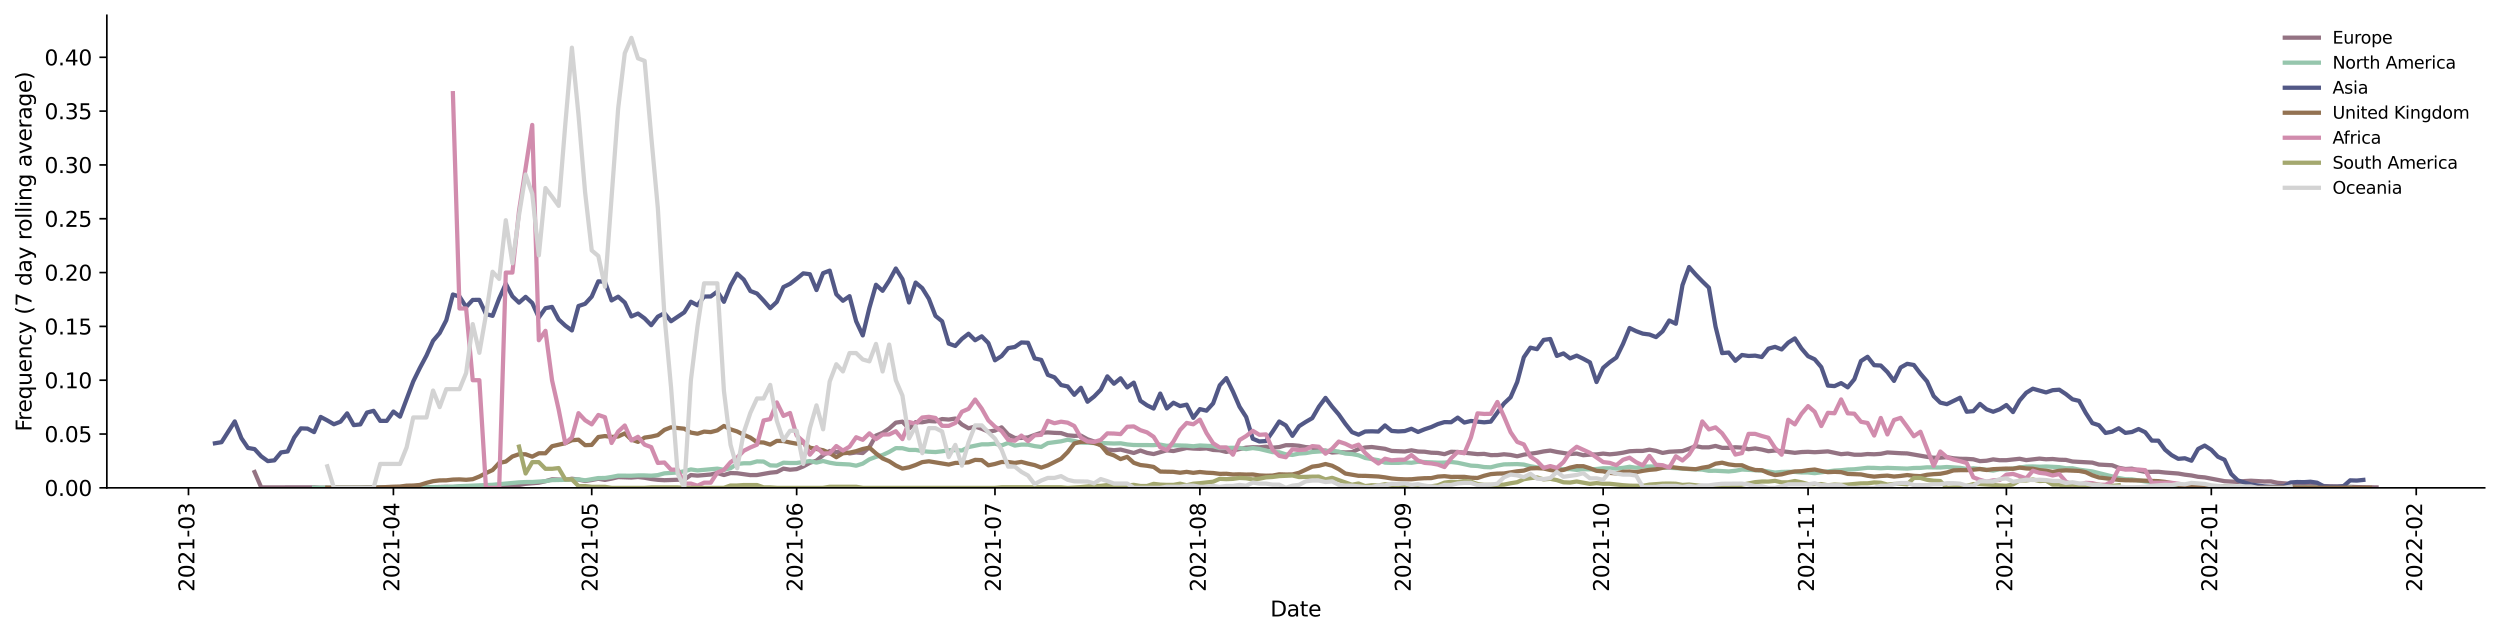 <?xml version="1.0" encoding="utf-8" standalone="no"?>
<!DOCTYPE svg PUBLIC "-//W3C//DTD SVG 1.1//EN"
  "http://www.w3.org/Graphics/SVG/1.1/DTD/svg11.dtd">
<svg height="298.621pt" version="1.1" viewBox="0 0 1173.344 298.621" width="1173.344pt" xmlns="http://www.w3.org/2000/svg" xmlns:xlink="http://www.w3.org/1999/xlink">
 <defs>
  <style type="text/css">*{stroke-linecap:butt;stroke-linejoin:round;}</style>
 </defs>
 <g id="figure_1">
  <g id="patch_1">
   <path d="M 0 298.621 
L 1173.344 298.621 
L 1173.344 0 
L 0 0 
z
" style="fill:#ffffff;"/>
  </g>
  <g id="axes_1">
   <g id="patch_2">
    <path d="M 50.144 228.96 
L 1166.144 228.96 
L 1166.144 7.2 
L 50.144 7.2 
z
" style="fill:#ffffff;"/>
   </g>
   <g id="matplotlib.axis_1">
    <g id="xtick_1">
     <g id="line2d_1">
      <defs>
       <path d="M 0 0 
L 0 3.5 
" id="m5d0b44f960" style="stroke:#000000;stroke-width:0.8;"/>
      </defs>
      <g>
       <use style="stroke:#000000;stroke-width:0.8;" x="88.461" xlink:href="#m5d0b44f960" y="228.96"/>
      </g>
     </g>
     <g id="text_1">
      <!-- 2021-03 -->
      <g transform="translate(91.22 277.743)rotate(-90)scale(0.1 -0.1)">
       <defs>
        <path d="M 1228 531 
L 3431 531 
L 3431 0 
L 469 0 
L 469 531 
Q 828 903 1448 1529 
Q 2069 2156 2228 2338 
Q 2531 2678 2651 2914 
Q 2772 3150 2772 3378 
Q 2772 3750 2511 3984 
Q 2250 4219 1831 4219 
Q 1534 4219 1204 4116 
Q 875 4013 500 3803 
L 500 4441 
Q 881 4594 1212 4672 
Q 1544 4750 1819 4750 
Q 2544 4750 2975 4387 
Q 3406 4025 3406 3419 
Q 3406 3131 3298 2873 
Q 3191 2616 2906 2266 
Q 2828 2175 2409 1742 
Q 1991 1309 1228 531 
z
" id="DejaVuSans-32" transform="scale(0.016)"/>
        <path d="M 2034 4250 
Q 1547 4250 1301 3770 
Q 1056 3291 1056 2328 
Q 1056 1369 1301 889 
Q 1547 409 2034 409 
Q 2525 409 2770 889 
Q 3016 1369 3016 2328 
Q 3016 3291 2770 3770 
Q 2525 4250 2034 4250 
z
M 2034 4750 
Q 2819 4750 3233 4129 
Q 3647 3509 3647 2328 
Q 3647 1150 3233 529 
Q 2819 -91 2034 -91 
Q 1250 -91 836 529 
Q 422 1150 422 2328 
Q 422 3509 836 4129 
Q 1250 4750 2034 4750 
z
" id="DejaVuSans-30" transform="scale(0.016)"/>
        <path d="M 794 531 
L 1825 531 
L 1825 4091 
L 703 3866 
L 703 4441 
L 1819 4666 
L 2450 4666 
L 2450 531 
L 3481 531 
L 3481 0 
L 794 0 
L 794 531 
z
" id="DejaVuSans-31" transform="scale(0.016)"/>
        <path d="M 313 2009 
L 1997 2009 
L 1997 1497 
L 313 1497 
L 313 2009 
z
" id="DejaVuSans-2d" transform="scale(0.016)"/>
        <path d="M 2597 2516 
Q 3050 2419 3304 2112 
Q 3559 1806 3559 1356 
Q 3559 666 3084 287 
Q 2609 -91 1734 -91 
Q 1441 -91 1130 -33 
Q 819 25 488 141 
L 488 750 
Q 750 597 1062 519 
Q 1375 441 1716 441 
Q 2309 441 2620 675 
Q 2931 909 2931 1356 
Q 2931 1769 2642 2001 
Q 2353 2234 1838 2234 
L 1294 2234 
L 1294 2753 
L 1863 2753 
Q 2328 2753 2575 2939 
Q 2822 3125 2822 3475 
Q 2822 3834 2567 4026 
Q 2313 4219 1838 4219 
Q 1578 4219 1281 4162 
Q 984 4106 628 3988 
L 628 4550 
Q 988 4650 1302 4700 
Q 1616 4750 1894 4750 
Q 2613 4750 3031 4423 
Q 3450 4097 3450 3541 
Q 3450 3153 3228 2886 
Q 3006 2619 2597 2516 
z
" id="DejaVuSans-33" transform="scale(0.016)"/>
       </defs>
       <use xlink:href="#DejaVuSans-32"/>
       <use x="63.623" xlink:href="#DejaVuSans-30"/>
       <use x="127.246" xlink:href="#DejaVuSans-32"/>
       <use x="190.869" xlink:href="#DejaVuSans-31"/>
       <use x="254.492" xlink:href="#DejaVuSans-2d"/>
       <use x="290.576" xlink:href="#DejaVuSans-30"/>
       <use x="354.199" xlink:href="#DejaVuSans-33"/>
      </g>
     </g>
    </g>
    <g id="xtick_2">
     <g id="line2d_2">
      <g>
       <use style="stroke:#000000;stroke-width:0.8;" x="184.641" xlink:href="#m5d0b44f960" y="228.96"/>
      </g>
     </g>
     <g id="text_2">
      <!-- 2021-04 -->
      <g transform="translate(187.4 277.743)rotate(-90)scale(0.1 -0.1)">
       <defs>
        <path d="M 2419 4116 
L 825 1625 
L 2419 1625 
L 2419 4116 
z
M 2253 4666 
L 3047 4666 
L 3047 1625 
L 3713 1625 
L 3713 1100 
L 3047 1100 
L 3047 0 
L 2419 0 
L 2419 1100 
L 313 1100 
L 313 1709 
L 2253 4666 
z
" id="DejaVuSans-34" transform="scale(0.016)"/>
       </defs>
       <use xlink:href="#DejaVuSans-32"/>
       <use x="63.623" xlink:href="#DejaVuSans-30"/>
       <use x="127.246" xlink:href="#DejaVuSans-32"/>
       <use x="190.869" xlink:href="#DejaVuSans-31"/>
       <use x="254.492" xlink:href="#DejaVuSans-2d"/>
       <use x="290.576" xlink:href="#DejaVuSans-30"/>
       <use x="354.199" xlink:href="#DejaVuSans-34"/>
      </g>
     </g>
    </g>
    <g id="xtick_3">
     <g id="line2d_3">
      <g>
       <use style="stroke:#000000;stroke-width:0.8;" x="277.718" xlink:href="#m5d0b44f960" y="228.96"/>
      </g>
     </g>
     <g id="text_3">
      <!-- 2021-05 -->
      <g transform="translate(280.478 277.743)rotate(-90)scale(0.1 -0.1)">
       <defs>
        <path d="M 691 4666 
L 3169 4666 
L 3169 4134 
L 1269 4134 
L 1269 2991 
Q 1406 3038 1543 3061 
Q 1681 3084 1819 3084 
Q 2600 3084 3056 2656 
Q 3513 2228 3513 1497 
Q 3513 744 3044 326 
Q 2575 -91 1722 -91 
Q 1428 -91 1123 -41 
Q 819 9 494 109 
L 494 744 
Q 775 591 1075 516 
Q 1375 441 1709 441 
Q 2250 441 2565 725 
Q 2881 1009 2881 1497 
Q 2881 1984 2565 2268 
Q 2250 2553 1709 2553 
Q 1456 2553 1204 2497 
Q 953 2441 691 2322 
L 691 4666 
z
" id="DejaVuSans-35" transform="scale(0.016)"/>
       </defs>
       <use xlink:href="#DejaVuSans-32"/>
       <use x="63.623" xlink:href="#DejaVuSans-30"/>
       <use x="127.246" xlink:href="#DejaVuSans-32"/>
       <use x="190.869" xlink:href="#DejaVuSans-31"/>
       <use x="254.492" xlink:href="#DejaVuSans-2d"/>
       <use x="290.576" xlink:href="#DejaVuSans-30"/>
       <use x="354.199" xlink:href="#DejaVuSans-35"/>
      </g>
     </g>
    </g>
    <g id="xtick_4">
     <g id="line2d_4">
      <g>
       <use style="stroke:#000000;stroke-width:0.8;" x="373.899" xlink:href="#m5d0b44f960" y="228.96"/>
      </g>
     </g>
     <g id="text_4">
      <!-- 2021-06 -->
      <g transform="translate(376.658 277.743)rotate(-90)scale(0.1 -0.1)">
       <defs>
        <path d="M 2113 2584 
Q 1688 2584 1439 2293 
Q 1191 2003 1191 1497 
Q 1191 994 1439 701 
Q 1688 409 2113 409 
Q 2538 409 2786 701 
Q 3034 994 3034 1497 
Q 3034 2003 2786 2293 
Q 2538 2584 2113 2584 
z
M 3366 4563 
L 3366 3988 
Q 3128 4100 2886 4159 
Q 2644 4219 2406 4219 
Q 1781 4219 1451 3797 
Q 1122 3375 1075 2522 
Q 1259 2794 1537 2939 
Q 1816 3084 2150 3084 
Q 2853 3084 3261 2657 
Q 3669 2231 3669 1497 
Q 3669 778 3244 343 
Q 2819 -91 2113 -91 
Q 1303 -91 875 529 
Q 447 1150 447 2328 
Q 447 3434 972 4092 
Q 1497 4750 2381 4750 
Q 2619 4750 2861 4703 
Q 3103 4656 3366 4563 
z
" id="DejaVuSans-36" transform="scale(0.016)"/>
       </defs>
       <use xlink:href="#DejaVuSans-32"/>
       <use x="63.623" xlink:href="#DejaVuSans-30"/>
       <use x="127.246" xlink:href="#DejaVuSans-32"/>
       <use x="190.869" xlink:href="#DejaVuSans-31"/>
       <use x="254.492" xlink:href="#DejaVuSans-2d"/>
       <use x="290.576" xlink:href="#DejaVuSans-30"/>
       <use x="354.199" xlink:href="#DejaVuSans-36"/>
      </g>
     </g>
    </g>
    <g id="xtick_5">
     <g id="line2d_5">
      <g>
       <use style="stroke:#000000;stroke-width:0.8;" x="466.976" xlink:href="#m5d0b44f960" y="228.96"/>
      </g>
     </g>
     <g id="text_5">
      <!-- 2021-07 -->
      <g transform="translate(469.735 277.743)rotate(-90)scale(0.1 -0.1)">
       <defs>
        <path d="M 525 4666 
L 3525 4666 
L 3525 4397 
L 1831 0 
L 1172 0 
L 2766 4134 
L 525 4134 
L 525 4666 
z
" id="DejaVuSans-37" transform="scale(0.016)"/>
       </defs>
       <use xlink:href="#DejaVuSans-32"/>
       <use x="63.623" xlink:href="#DejaVuSans-30"/>
       <use x="127.246" xlink:href="#DejaVuSans-32"/>
       <use x="190.869" xlink:href="#DejaVuSans-31"/>
       <use x="254.492" xlink:href="#DejaVuSans-2d"/>
       <use x="290.576" xlink:href="#DejaVuSans-30"/>
       <use x="354.199" xlink:href="#DejaVuSans-37"/>
      </g>
     </g>
    </g>
    <g id="xtick_6">
     <g id="line2d_6">
      <g>
       <use style="stroke:#000000;stroke-width:0.8;" x="563.156" xlink:href="#m5d0b44f960" y="228.96"/>
      </g>
     </g>
     <g id="text_6">
      <!-- 2021-08 -->
      <g transform="translate(565.916 277.743)rotate(-90)scale(0.1 -0.1)">
       <defs>
        <path d="M 2034 2216 
Q 1584 2216 1326 1975 
Q 1069 1734 1069 1313 
Q 1069 891 1326 650 
Q 1584 409 2034 409 
Q 2484 409 2743 651 
Q 3003 894 3003 1313 
Q 3003 1734 2745 1975 
Q 2488 2216 2034 2216 
z
M 1403 2484 
Q 997 2584 770 2862 
Q 544 3141 544 3541 
Q 544 4100 942 4425 
Q 1341 4750 2034 4750 
Q 2731 4750 3128 4425 
Q 3525 4100 3525 3541 
Q 3525 3141 3298 2862 
Q 3072 2584 2669 2484 
Q 3125 2378 3379 2068 
Q 3634 1759 3634 1313 
Q 3634 634 3220 271 
Q 2806 -91 2034 -91 
Q 1263 -91 848 271 
Q 434 634 434 1313 
Q 434 1759 690 2068 
Q 947 2378 1403 2484 
z
M 1172 3481 
Q 1172 3119 1398 2916 
Q 1625 2713 2034 2713 
Q 2441 2713 2670 2916 
Q 2900 3119 2900 3481 
Q 2900 3844 2670 4047 
Q 2441 4250 2034 4250 
Q 1625 4250 1398 4047 
Q 1172 3844 1172 3481 
z
" id="DejaVuSans-38" transform="scale(0.016)"/>
       </defs>
       <use xlink:href="#DejaVuSans-32"/>
       <use x="63.623" xlink:href="#DejaVuSans-30"/>
       <use x="127.246" xlink:href="#DejaVuSans-32"/>
       <use x="190.869" xlink:href="#DejaVuSans-31"/>
       <use x="254.492" xlink:href="#DejaVuSans-2d"/>
       <use x="290.576" xlink:href="#DejaVuSans-30"/>
       <use x="354.199" xlink:href="#DejaVuSans-38"/>
      </g>
     </g>
    </g>
    <g id="xtick_7">
     <g id="line2d_7">
      <g>
       <use style="stroke:#000000;stroke-width:0.8;" x="659.336" xlink:href="#m5d0b44f960" y="228.96"/>
      </g>
     </g>
     <g id="text_7">
      <!-- 2021-09 -->
      <g transform="translate(662.096 277.743)rotate(-90)scale(0.1 -0.1)">
       <defs>
        <path d="M 703 97 
L 703 672 
Q 941 559 1184 500 
Q 1428 441 1663 441 
Q 2288 441 2617 861 
Q 2947 1281 2994 2138 
Q 2813 1869 2534 1725 
Q 2256 1581 1919 1581 
Q 1219 1581 811 2004 
Q 403 2428 403 3163 
Q 403 3881 828 4315 
Q 1253 4750 1959 4750 
Q 2769 4750 3195 4129 
Q 3622 3509 3622 2328 
Q 3622 1225 3098 567 
Q 2575 -91 1691 -91 
Q 1453 -91 1209 -44 
Q 966 3 703 97 
z
M 1959 2075 
Q 2384 2075 2632 2365 
Q 2881 2656 2881 3163 
Q 2881 3666 2632 3958 
Q 2384 4250 1959 4250 
Q 1534 4250 1286 3958 
Q 1038 3666 1038 3163 
Q 1038 2656 1286 2365 
Q 1534 2075 1959 2075 
z
" id="DejaVuSans-39" transform="scale(0.016)"/>
       </defs>
       <use xlink:href="#DejaVuSans-32"/>
       <use x="63.623" xlink:href="#DejaVuSans-30"/>
       <use x="127.246" xlink:href="#DejaVuSans-32"/>
       <use x="190.869" xlink:href="#DejaVuSans-31"/>
       <use x="254.492" xlink:href="#DejaVuSans-2d"/>
       <use x="290.576" xlink:href="#DejaVuSans-30"/>
       <use x="354.199" xlink:href="#DejaVuSans-39"/>
      </g>
     </g>
    </g>
    <g id="xtick_8">
     <g id="line2d_8">
      <g>
       <use style="stroke:#000000;stroke-width:0.8;" x="752.414" xlink:href="#m5d0b44f960" y="228.96"/>
      </g>
     </g>
     <g id="text_8">
      <!-- 2021-10 -->
      <g transform="translate(755.173 277.743)rotate(-90)scale(0.1 -0.1)">
       <use xlink:href="#DejaVuSans-32"/>
       <use x="63.623" xlink:href="#DejaVuSans-30"/>
       <use x="127.246" xlink:href="#DejaVuSans-32"/>
       <use x="190.869" xlink:href="#DejaVuSans-31"/>
       <use x="254.492" xlink:href="#DejaVuSans-2d"/>
       <use x="290.576" xlink:href="#DejaVuSans-31"/>
       <use x="354.199" xlink:href="#DejaVuSans-30"/>
      </g>
     </g>
    </g>
    <g id="xtick_9">
     <g id="line2d_9">
      <g>
       <use style="stroke:#000000;stroke-width:0.8;" x="848.594" xlink:href="#m5d0b44f960" y="228.96"/>
      </g>
     </g>
     <g id="text_9">
      <!-- 2021-11 -->
      <g transform="translate(851.354 277.743)rotate(-90)scale(0.1 -0.1)">
       <use xlink:href="#DejaVuSans-32"/>
       <use x="63.623" xlink:href="#DejaVuSans-30"/>
       <use x="127.246" xlink:href="#DejaVuSans-32"/>
       <use x="190.869" xlink:href="#DejaVuSans-31"/>
       <use x="254.492" xlink:href="#DejaVuSans-2d"/>
       <use x="290.576" xlink:href="#DejaVuSans-31"/>
       <use x="354.199" xlink:href="#DejaVuSans-31"/>
      </g>
     </g>
    </g>
    <g id="xtick_10">
     <g id="line2d_10">
      <g>
       <use style="stroke:#000000;stroke-width:0.8;" x="941.672" xlink:href="#m5d0b44f960" y="228.96"/>
      </g>
     </g>
     <g id="text_10">
      <!-- 2021-12 -->
      <g transform="translate(944.431 277.743)rotate(-90)scale(0.1 -0.1)">
       <use xlink:href="#DejaVuSans-32"/>
       <use x="63.623" xlink:href="#DejaVuSans-30"/>
       <use x="127.246" xlink:href="#DejaVuSans-32"/>
       <use x="190.869" xlink:href="#DejaVuSans-31"/>
       <use x="254.492" xlink:href="#DejaVuSans-2d"/>
       <use x="290.576" xlink:href="#DejaVuSans-31"/>
       <use x="354.199" xlink:href="#DejaVuSans-32"/>
      </g>
     </g>
    </g>
    <g id="xtick_11">
     <g id="line2d_11">
      <g>
       <use style="stroke:#000000;stroke-width:0.8;" x="1037.852" xlink:href="#m5d0b44f960" y="228.96"/>
      </g>
     </g>
     <g id="text_11">
      <!-- 2022-01 -->
      <g transform="translate(1040.611 277.743)rotate(-90)scale(0.1 -0.1)">
       <use xlink:href="#DejaVuSans-32"/>
       <use x="63.623" xlink:href="#DejaVuSans-30"/>
       <use x="127.246" xlink:href="#DejaVuSans-32"/>
       <use x="190.869" xlink:href="#DejaVuSans-32"/>
       <use x="254.492" xlink:href="#DejaVuSans-2d"/>
       <use x="290.576" xlink:href="#DejaVuSans-30"/>
       <use x="354.199" xlink:href="#DejaVuSans-31"/>
      </g>
     </g>
    </g>
    <g id="xtick_12">
     <g id="line2d_12">
      <g>
       <use style="stroke:#000000;stroke-width:0.8;" x="1134.032" xlink:href="#m5d0b44f960" y="228.96"/>
      </g>
     </g>
     <g id="text_12">
      <!-- 2022-02 -->
      <g transform="translate(1136.791 277.743)rotate(-90)scale(0.1 -0.1)">
       <use xlink:href="#DejaVuSans-32"/>
       <use x="63.623" xlink:href="#DejaVuSans-30"/>
       <use x="127.246" xlink:href="#DejaVuSans-32"/>
       <use x="190.869" xlink:href="#DejaVuSans-32"/>
       <use x="254.492" xlink:href="#DejaVuSans-2d"/>
       <use x="290.576" xlink:href="#DejaVuSans-30"/>
       <use x="354.199" xlink:href="#DejaVuSans-32"/>
      </g>
     </g>
    </g>
    <g id="text_13">
     <!-- Date -->
     <g transform="translate(596.193 289.341)scale(0.1 -0.1)">
      <defs>
       <path d="M 1259 4147 
L 1259 519 
L 2022 519 
Q 2988 519 3436 956 
Q 3884 1394 3884 2338 
Q 3884 3275 3436 3711 
Q 2988 4147 2022 4147 
L 1259 4147 
z
M 628 4666 
L 1925 4666 
Q 3281 4666 3915 4102 
Q 4550 3538 4550 2338 
Q 4550 1131 3912 565 
Q 3275 0 1925 0 
L 628 0 
L 628 4666 
z
" id="DejaVuSans-44" transform="scale(0.016)"/>
       <path d="M 2194 1759 
Q 1497 1759 1228 1600 
Q 959 1441 959 1056 
Q 959 750 1161 570 
Q 1363 391 1709 391 
Q 2188 391 2477 730 
Q 2766 1069 2766 1631 
L 2766 1759 
L 2194 1759 
z
M 3341 1997 
L 3341 0 
L 2766 0 
L 2766 531 
Q 2569 213 2275 61 
Q 1981 -91 1556 -91 
Q 1019 -91 701 211 
Q 384 513 384 1019 
Q 384 1609 779 1909 
Q 1175 2209 1959 2209 
L 2766 2209 
L 2766 2266 
Q 2766 2663 2505 2880 
Q 2244 3097 1772 3097 
Q 1472 3097 1187 3025 
Q 903 2953 641 2809 
L 641 3341 
Q 956 3463 1253 3523 
Q 1550 3584 1831 3584 
Q 2591 3584 2966 3190 
Q 3341 2797 3341 1997 
z
" id="DejaVuSans-61" transform="scale(0.016)"/>
       <path d="M 1172 4494 
L 1172 3500 
L 2356 3500 
L 2356 3053 
L 1172 3053 
L 1172 1153 
Q 1172 725 1289 603 
Q 1406 481 1766 481 
L 2356 481 
L 2356 0 
L 1766 0 
Q 1100 0 847 248 
Q 594 497 594 1153 
L 594 3053 
L 172 3053 
L 172 3500 
L 594 3500 
L 594 4494 
L 1172 4494 
z
" id="DejaVuSans-74" transform="scale(0.016)"/>
       <path d="M 3597 1894 
L 3597 1613 
L 953 1613 
Q 991 1019 1311 708 
Q 1631 397 2203 397 
Q 2534 397 2845 478 
Q 3156 559 3463 722 
L 3463 178 
Q 3153 47 2828 -22 
Q 2503 -91 2169 -91 
Q 1331 -91 842 396 
Q 353 884 353 1716 
Q 353 2575 817 3079 
Q 1281 3584 2069 3584 
Q 2775 3584 3186 3129 
Q 3597 2675 3597 1894 
z
M 3022 2063 
Q 3016 2534 2758 2815 
Q 2500 3097 2075 3097 
Q 1594 3097 1305 2825 
Q 1016 2553 972 2059 
L 3022 2063 
z
" id="DejaVuSans-65" transform="scale(0.016)"/>
      </defs>
      <use xlink:href="#DejaVuSans-44"/>
      <use x="77.002" xlink:href="#DejaVuSans-61"/>
      <use x="138.281" xlink:href="#DejaVuSans-74"/>
      <use x="177.49" xlink:href="#DejaVuSans-65"/>
     </g>
    </g>
   </g>
   <g id="matplotlib.axis_2">
    <g id="ytick_1">
     <g id="line2d_13">
      <defs>
       <path d="M 0 0 
L -3.5 0 
" id="meb09272665" style="stroke:#000000;stroke-width:0.8;"/>
      </defs>
      <g>
       <use style="stroke:#000000;stroke-width:0.8;" x="50.144" xlink:href="#meb09272665" y="228.96"/>
      </g>
     </g>
     <g id="text_14">
      <!-- 0.00 -->
      <g transform="translate(20.878 232.759)scale(0.1 -0.1)">
       <defs>
        <path d="M 684 794 
L 1344 794 
L 1344 0 
L 684 0 
L 684 794 
z
" id="DejaVuSans-2e" transform="scale(0.016)"/>
       </defs>
       <use xlink:href="#DejaVuSans-30"/>
       <use x="63.623" xlink:href="#DejaVuSans-2e"/>
       <use x="95.41" xlink:href="#DejaVuSans-30"/>
       <use x="159.033" xlink:href="#DejaVuSans-30"/>
      </g>
     </g>
    </g>
    <g id="ytick_2">
     <g id="line2d_14">
      <g>
       <use style="stroke:#000000;stroke-width:0.8;" x="50.144" xlink:href="#meb09272665" y="203.701"/>
      </g>
     </g>
     <g id="text_15">
      <!-- 0.05 -->
      <g transform="translate(20.878 207.5)scale(0.1 -0.1)">
       <use xlink:href="#DejaVuSans-30"/>
       <use x="63.623" xlink:href="#DejaVuSans-2e"/>
       <use x="95.41" xlink:href="#DejaVuSans-30"/>
       <use x="159.033" xlink:href="#DejaVuSans-35"/>
      </g>
     </g>
    </g>
    <g id="ytick_3">
     <g id="line2d_15">
      <g>
       <use style="stroke:#000000;stroke-width:0.8;" x="50.144" xlink:href="#meb09272665" y="178.442"/>
      </g>
     </g>
     <g id="text_16">
      <!-- 0.10 -->
      <g transform="translate(20.878 182.241)scale(0.1 -0.1)">
       <use xlink:href="#DejaVuSans-30"/>
       <use x="63.623" xlink:href="#DejaVuSans-2e"/>
       <use x="95.41" xlink:href="#DejaVuSans-31"/>
       <use x="159.033" xlink:href="#DejaVuSans-30"/>
      </g>
     </g>
    </g>
    <g id="ytick_4">
     <g id="line2d_16">
      <g>
       <use style="stroke:#000000;stroke-width:0.8;" x="50.144" xlink:href="#meb09272665" y="153.183"/>
      </g>
     </g>
     <g id="text_17">
      <!-- 0.15 -->
      <g transform="translate(20.878 156.982)scale(0.1 -0.1)">
       <use xlink:href="#DejaVuSans-30"/>
       <use x="63.623" xlink:href="#DejaVuSans-2e"/>
       <use x="95.41" xlink:href="#DejaVuSans-31"/>
       <use x="159.033" xlink:href="#DejaVuSans-35"/>
      </g>
     </g>
    </g>
    <g id="ytick_5">
     <g id="line2d_17">
      <g>
       <use style="stroke:#000000;stroke-width:0.8;" x="50.144" xlink:href="#meb09272665" y="127.924"/>
      </g>
     </g>
     <g id="text_18">
      <!-- 0.20 -->
      <g transform="translate(20.878 131.723)scale(0.1 -0.1)">
       <use xlink:href="#DejaVuSans-30"/>
       <use x="63.623" xlink:href="#DejaVuSans-2e"/>
       <use x="95.41" xlink:href="#DejaVuSans-32"/>
       <use x="159.033" xlink:href="#DejaVuSans-30"/>
      </g>
     </g>
    </g>
    <g id="ytick_6">
     <g id="line2d_18">
      <g>
       <use style="stroke:#000000;stroke-width:0.8;" x="50.144" xlink:href="#meb09272665" y="102.665"/>
      </g>
     </g>
     <g id="text_19">
      <!-- 0.25 -->
      <g transform="translate(20.878 106.464)scale(0.1 -0.1)">
       <use xlink:href="#DejaVuSans-30"/>
       <use x="63.623" xlink:href="#DejaVuSans-2e"/>
       <use x="95.41" xlink:href="#DejaVuSans-32"/>
       <use x="159.033" xlink:href="#DejaVuSans-35"/>
      </g>
     </g>
    </g>
    <g id="ytick_7">
     <g id="line2d_19">
      <g>
       <use style="stroke:#000000;stroke-width:0.8;" x="50.144" xlink:href="#meb09272665" y="77.405"/>
      </g>
     </g>
     <g id="text_20">
      <!-- 0.30 -->
      <g transform="translate(20.878 81.205)scale(0.1 -0.1)">
       <use xlink:href="#DejaVuSans-30"/>
       <use x="63.623" xlink:href="#DejaVuSans-2e"/>
       <use x="95.41" xlink:href="#DejaVuSans-33"/>
       <use x="159.033" xlink:href="#DejaVuSans-30"/>
      </g>
     </g>
    </g>
    <g id="ytick_8">
     <g id="line2d_20">
      <g>
       <use style="stroke:#000000;stroke-width:0.8;" x="50.144" xlink:href="#meb09272665" y="52.146"/>
      </g>
     </g>
     <g id="text_21">
      <!-- 0.35 -->
      <g transform="translate(20.878 55.946)scale(0.1 -0.1)">
       <use xlink:href="#DejaVuSans-30"/>
       <use x="63.623" xlink:href="#DejaVuSans-2e"/>
       <use x="95.41" xlink:href="#DejaVuSans-33"/>
       <use x="159.033" xlink:href="#DejaVuSans-35"/>
      </g>
     </g>
    </g>
    <g id="ytick_9">
     <g id="line2d_21">
      <g>
       <use style="stroke:#000000;stroke-width:0.8;" x="50.144" xlink:href="#meb09272665" y="26.887"/>
      </g>
     </g>
     <g id="text_22">
      <!-- 0.40 -->
      <g transform="translate(20.878 30.686)scale(0.1 -0.1)">
       <use xlink:href="#DejaVuSans-30"/>
       <use x="63.623" xlink:href="#DejaVuSans-2e"/>
       <use x="95.41" xlink:href="#DejaVuSans-34"/>
       <use x="159.033" xlink:href="#DejaVuSans-30"/>
      </g>
     </g>
    </g>
    <g id="text_23">
     <!-- Frequency (7 day rolling average) -->
     <g transform="translate(14.798 202.529)rotate(-90)scale(0.1 -0.1)">
      <defs>
       <path d="M 628 4666 
L 3309 4666 
L 3309 4134 
L 1259 4134 
L 1259 2759 
L 3109 2759 
L 3109 2228 
L 1259 2228 
L 1259 0 
L 628 0 
L 628 4666 
z
" id="DejaVuSans-46" transform="scale(0.016)"/>
       <path d="M 2631 2963 
Q 2534 3019 2420 3045 
Q 2306 3072 2169 3072 
Q 1681 3072 1420 2755 
Q 1159 2438 1159 1844 
L 1159 0 
L 581 0 
L 581 3500 
L 1159 3500 
L 1159 2956 
Q 1341 3275 1631 3429 
Q 1922 3584 2338 3584 
Q 2397 3584 2469 3576 
Q 2541 3569 2628 3553 
L 2631 2963 
z
" id="DejaVuSans-72" transform="scale(0.016)"/>
       <path d="M 947 1747 
Q 947 1113 1208 752 
Q 1469 391 1925 391 
Q 2381 391 2643 752 
Q 2906 1113 2906 1747 
Q 2906 2381 2643 2742 
Q 2381 3103 1925 3103 
Q 1469 3103 1208 2742 
Q 947 2381 947 1747 
z
M 2906 525 
Q 2725 213 2448 61 
Q 2172 -91 1784 -91 
Q 1150 -91 751 415 
Q 353 922 353 1747 
Q 353 2572 751 3078 
Q 1150 3584 1784 3584 
Q 2172 3584 2448 3432 
Q 2725 3281 2906 2969 
L 2906 3500 
L 3481 3500 
L 3481 -1331 
L 2906 -1331 
L 2906 525 
z
" id="DejaVuSans-71" transform="scale(0.016)"/>
       <path d="M 544 1381 
L 544 3500 
L 1119 3500 
L 1119 1403 
Q 1119 906 1312 657 
Q 1506 409 1894 409 
Q 2359 409 2629 706 
Q 2900 1003 2900 1516 
L 2900 3500 
L 3475 3500 
L 3475 0 
L 2900 0 
L 2900 538 
Q 2691 219 2414 64 
Q 2138 -91 1772 -91 
Q 1169 -91 856 284 
Q 544 659 544 1381 
z
M 1991 3584 
L 1991 3584 
z
" id="DejaVuSans-75" transform="scale(0.016)"/>
       <path d="M 3513 2113 
L 3513 0 
L 2938 0 
L 2938 2094 
Q 2938 2591 2744 2837 
Q 2550 3084 2163 3084 
Q 1697 3084 1428 2787 
Q 1159 2491 1159 1978 
L 1159 0 
L 581 0 
L 581 3500 
L 1159 3500 
L 1159 2956 
Q 1366 3272 1645 3428 
Q 1925 3584 2291 3584 
Q 2894 3584 3203 3211 
Q 3513 2838 3513 2113 
z
" id="DejaVuSans-6e" transform="scale(0.016)"/>
       <path d="M 3122 3366 
L 3122 2828 
Q 2878 2963 2633 3030 
Q 2388 3097 2138 3097 
Q 1578 3097 1268 2742 
Q 959 2388 959 1747 
Q 959 1106 1268 751 
Q 1578 397 2138 397 
Q 2388 397 2633 464 
Q 2878 531 3122 666 
L 3122 134 
Q 2881 22 2623 -34 
Q 2366 -91 2075 -91 
Q 1284 -91 818 406 
Q 353 903 353 1747 
Q 353 2603 823 3093 
Q 1294 3584 2113 3584 
Q 2378 3584 2631 3529 
Q 2884 3475 3122 3366 
z
" id="DejaVuSans-63" transform="scale(0.016)"/>
       <path d="M 2059 -325 
Q 1816 -950 1584 -1140 
Q 1353 -1331 966 -1331 
L 506 -1331 
L 506 -850 
L 844 -850 
Q 1081 -850 1212 -737 
Q 1344 -625 1503 -206 
L 1606 56 
L 191 3500 
L 800 3500 
L 1894 763 
L 2988 3500 
L 3597 3500 
L 2059 -325 
z
" id="DejaVuSans-79" transform="scale(0.016)"/>
       <path id="DejaVuSans-20" transform="scale(0.016)"/>
       <path d="M 1984 4856 
Q 1566 4138 1362 3434 
Q 1159 2731 1159 2009 
Q 1159 1288 1364 580 
Q 1569 -128 1984 -844 
L 1484 -844 
Q 1016 -109 783 600 
Q 550 1309 550 2009 
Q 550 2706 781 3412 
Q 1013 4119 1484 4856 
L 1984 4856 
z
" id="DejaVuSans-28" transform="scale(0.016)"/>
       <path d="M 2906 2969 
L 2906 4863 
L 3481 4863 
L 3481 0 
L 2906 0 
L 2906 525 
Q 2725 213 2448 61 
Q 2172 -91 1784 -91 
Q 1150 -91 751 415 
Q 353 922 353 1747 
Q 353 2572 751 3078 
Q 1150 3584 1784 3584 
Q 2172 3584 2448 3432 
Q 2725 3281 2906 2969 
z
M 947 1747 
Q 947 1113 1208 752 
Q 1469 391 1925 391 
Q 2381 391 2643 752 
Q 2906 1113 2906 1747 
Q 2906 2381 2643 2742 
Q 2381 3103 1925 3103 
Q 1469 3103 1208 2742 
Q 947 2381 947 1747 
z
" id="DejaVuSans-64" transform="scale(0.016)"/>
       <path d="M 1959 3097 
Q 1497 3097 1228 2736 
Q 959 2375 959 1747 
Q 959 1119 1226 758 
Q 1494 397 1959 397 
Q 2419 397 2687 759 
Q 2956 1122 2956 1747 
Q 2956 2369 2687 2733 
Q 2419 3097 1959 3097 
z
M 1959 3584 
Q 2709 3584 3137 3096 
Q 3566 2609 3566 1747 
Q 3566 888 3137 398 
Q 2709 -91 1959 -91 
Q 1206 -91 779 398 
Q 353 888 353 1747 
Q 353 2609 779 3096 
Q 1206 3584 1959 3584 
z
" id="DejaVuSans-6f" transform="scale(0.016)"/>
       <path d="M 603 4863 
L 1178 4863 
L 1178 0 
L 603 0 
L 603 4863 
z
" id="DejaVuSans-6c" transform="scale(0.016)"/>
       <path d="M 603 3500 
L 1178 3500 
L 1178 0 
L 603 0 
L 603 3500 
z
M 603 4863 
L 1178 4863 
L 1178 4134 
L 603 4134 
L 603 4863 
z
" id="DejaVuSans-69" transform="scale(0.016)"/>
       <path d="M 2906 1791 
Q 2906 2416 2648 2759 
Q 2391 3103 1925 3103 
Q 1463 3103 1205 2759 
Q 947 2416 947 1791 
Q 947 1169 1205 825 
Q 1463 481 1925 481 
Q 2391 481 2648 825 
Q 2906 1169 2906 1791 
z
M 3481 434 
Q 3481 -459 3084 -895 
Q 2688 -1331 1869 -1331 
Q 1566 -1331 1297 -1286 
Q 1028 -1241 775 -1147 
L 775 -588 
Q 1028 -725 1275 -790 
Q 1522 -856 1778 -856 
Q 2344 -856 2625 -561 
Q 2906 -266 2906 331 
L 2906 616 
Q 2728 306 2450 153 
Q 2172 0 1784 0 
Q 1141 0 747 490 
Q 353 981 353 1791 
Q 353 2603 747 3093 
Q 1141 3584 1784 3584 
Q 2172 3584 2450 3431 
Q 2728 3278 2906 2969 
L 2906 3500 
L 3481 3500 
L 3481 434 
z
" id="DejaVuSans-67" transform="scale(0.016)"/>
       <path d="M 191 3500 
L 800 3500 
L 1894 563 
L 2988 3500 
L 3597 3500 
L 2284 0 
L 1503 0 
L 191 3500 
z
" id="DejaVuSans-76" transform="scale(0.016)"/>
       <path d="M 513 4856 
L 1013 4856 
Q 1481 4119 1714 3412 
Q 1947 2706 1947 2009 
Q 1947 1309 1714 600 
Q 1481 -109 1013 -844 
L 513 -844 
Q 928 -128 1133 580 
Q 1338 1288 1338 2009 
Q 1338 2731 1133 3434 
Q 928 4138 513 4856 
z
" id="DejaVuSans-29" transform="scale(0.016)"/>
      </defs>
      <use xlink:href="#DejaVuSans-46"/>
      <use x="50.27" xlink:href="#DejaVuSans-72"/>
      <use x="89.133" xlink:href="#DejaVuSans-65"/>
      <use x="150.656" xlink:href="#DejaVuSans-71"/>
      <use x="214.133" xlink:href="#DejaVuSans-75"/>
      <use x="277.512" xlink:href="#DejaVuSans-65"/>
      <use x="339.035" xlink:href="#DejaVuSans-6e"/>
      <use x="402.414" xlink:href="#DejaVuSans-63"/>
      <use x="457.395" xlink:href="#DejaVuSans-79"/>
      <use x="516.574" xlink:href="#DejaVuSans-20"/>
      <use x="548.361" xlink:href="#DejaVuSans-28"/>
      <use x="587.375" xlink:href="#DejaVuSans-37"/>
      <use x="650.998" xlink:href="#DejaVuSans-20"/>
      <use x="682.785" xlink:href="#DejaVuSans-64"/>
      <use x="746.262" xlink:href="#DejaVuSans-61"/>
      <use x="807.541" xlink:href="#DejaVuSans-79"/>
      <use x="866.721" xlink:href="#DejaVuSans-20"/>
      <use x="898.508" xlink:href="#DejaVuSans-72"/>
      <use x="937.371" xlink:href="#DejaVuSans-6f"/>
      <use x="998.553" xlink:href="#DejaVuSans-6c"/>
      <use x="1026.336" xlink:href="#DejaVuSans-6c"/>
      <use x="1054.119" xlink:href="#DejaVuSans-69"/>
      <use x="1081.902" xlink:href="#DejaVuSans-6e"/>
      <use x="1145.281" xlink:href="#DejaVuSans-67"/>
      <use x="1208.758" xlink:href="#DejaVuSans-20"/>
      <use x="1240.545" xlink:href="#DejaVuSans-61"/>
      <use x="1301.824" xlink:href="#DejaVuSans-76"/>
      <use x="1361.004" xlink:href="#DejaVuSans-65"/>
      <use x="1422.527" xlink:href="#DejaVuSans-72"/>
      <use x="1463.641" xlink:href="#DejaVuSans-61"/>
      <use x="1524.92" xlink:href="#DejaVuSans-67"/>
      <use x="1588.396" xlink:href="#DejaVuSans-65"/>
      <use x="1649.92" xlink:href="#DejaVuSans-29"/>
     </g>
    </g>
   </g>
   <g id="line2d_22">
    <path clip-path="url(#p1d1ad02023)" d="M 119.487 221.541 
L 122.589 228.758 
L 147.41 228.712 
L 150.512 228.925 
L 169.128 228.848 
L 172.23 228.683 
L 187.743 228.625 
L 190.846 228.764 
L 193.949 228.764 
L 197.051 228.642 
L 203.256 228.634 
L 209.462 228.492 
L 212.564 228.614 
L 215.667 228.453 
L 221.872 228.483 
L 228.077 228.315 
L 231.18 228.465 
L 240.487 227.852 
L 243.59 227.614 
L 246.693 227.074 
L 252.898 226.548 
L 256 225.852 
L 259.103 224.954 
L 265.308 225.215 
L 268.411 224.686 
L 271.513 225.099 
L 274.616 225.738 
L 277.718 225.291 
L 280.821 224.698 
L 283.924 225.232 
L 287.026 224.649 
L 290.129 223.923 
L 296.334 224.131 
L 299.436 223.874 
L 302.539 224.234 
L 305.642 224.812 
L 308.744 225.194 
L 311.847 225.371 
L 321.155 225.07 
L 324.257 222.956 
L 327.36 223.235 
L 333.565 222.702 
L 336.668 221.991 
L 339.77 222.951 
L 342.873 222.021 
L 345.975 222.118 
L 352.18 222.987 
L 355.283 222.952 
L 361.488 221.855 
L 364.591 221.543 
L 367.693 219.948 
L 370.796 220.453 
L 373.899 220.168 
L 377.001 218.918 
L 380.104 217.21 
L 383.206 216.189 
L 386.309 213.649 
L 389.411 211.659 
L 392.514 212.168 
L 395.617 211.85 
L 398.719 212.81 
L 401.822 212.345 
L 404.924 212.63 
L 408.027 209.911 
L 411.13 204.432 
L 414.232 203.166 
L 417.335 201.121 
L 420.437 198.367 
L 423.54 197.902 
L 426.642 201.158 
L 429.745 198.123 
L 432.848 198.179 
L 435.95 197.595 
L 439.053 197.774 
L 442.155 196.674 
L 445.258 196.918 
L 448.361 196.439 
L 451.463 199.231 
L 454.566 201.006 
L 457.668 200.215 
L 460.771 201.238 
L 463.874 202.58 
L 466.976 202.09 
L 470.079 200.576 
L 473.181 203.944 
L 476.284 205.564 
L 479.386 205.531 
L 482.489 205.301 
L 485.592 204.143 
L 488.694 203.106 
L 491.797 202.942 
L 494.899 203.156 
L 498.002 203.258 
L 501.105 204.306 
L 504.207 204.569 
L 507.31 204.452 
L 510.412 206.173 
L 513.515 207.227 
L 516.617 209.001 
L 519.72 210.961 
L 522.823 211.308 
L 525.925 210.996 
L 532.13 212.612 
L 535.233 211.461 
L 538.336 212.545 
L 541.438 213.108 
L 547.643 211.333 
L 550.746 211.693 
L 556.951 210.258 
L 560.054 210.524 
L 563.156 210.638 
L 566.259 210.448 
L 569.361 211.177 
L 572.464 211.33 
L 575.567 212.108 
L 584.874 210.096 
L 587.977 209.897 
L 591.08 209.942 
L 594.182 209.659 
L 597.285 210.112 
L 600.387 209.828 
L 603.49 208.958 
L 606.592 208.936 
L 609.695 209.222 
L 612.798 209.851 
L 615.9 210.032 
L 619.003 211.506 
L 622.105 211.475 
L 625.208 212.39 
L 628.311 212.176 
L 631.413 212.349 
L 634.516 212.208 
L 637.618 210.755 
L 640.721 210.02 
L 643.823 209.793 
L 650.029 210.645 
L 653.131 211.637 
L 659.336 211.901 
L 662.439 211.347 
L 665.542 211.918 
L 668.644 212.014 
L 671.747 212.474 
L 674.849 212.578 
L 677.952 213.163 
L 681.055 212.035 
L 684.157 212.133 
L 693.465 213.143 
L 696.567 213.019 
L 699.67 213.606 
L 702.773 213.582 
L 705.875 213.206 
L 708.978 213.505 
L 712.08 214.155 
L 715.183 213.384 
L 721.388 212.502 
L 724.491 211.865 
L 727.593 211.474 
L 730.696 212.118 
L 736.901 213.095 
L 740.004 212.876 
L 743.106 213.654 
L 746.209 213.369 
L 749.311 213.27 
L 752.414 212.89 
L 755.517 213.235 
L 758.619 212.936 
L 761.722 212.472 
L 764.824 211.788 
L 767.927 211.647 
L 771.029 211.626 
L 774.132 211.049 
L 777.235 211.604 
L 780.337 212.572 
L 783.44 212.018 
L 789.645 211.71 
L 792.748 210.603 
L 795.85 209.361 
L 798.953 209.964 
L 802.055 209.949 
L 805.158 209.291 
L 808.261 210.189 
L 811.363 210.203 
L 814.466 209.903 
L 817.568 210.082 
L 820.671 210.831 
L 823.773 210.452 
L 826.876 210.988 
L 829.979 211.762 
L 833.081 211.438 
L 839.286 212.121 
L 842.389 212.526 
L 845.492 212.165 
L 848.594 212.051 
L 851.697 212.25 
L 857.902 211.855 
L 864.107 213.155 
L 867.21 212.875 
L 870.312 213.419 
L 873.415 213.439 
L 876.517 213.09 
L 879.62 213.214 
L 882.723 213.006 
L 885.825 212.348 
L 892.03 212.714 
L 895.133 212.815 
L 904.441 214.424 
L 907.543 214.837 
L 910.646 214.794 
L 913.748 214.573 
L 916.851 215.091 
L 919.954 215.336 
L 923.056 215.376 
L 926.159 215.561 
L 929.261 216.426 
L 932.364 216.241 
L 935.467 215.603 
L 938.569 216.005 
L 941.672 215.984 
L 947.877 215.318 
L 950.979 215.954 
L 957.185 215.239 
L 960.287 215.553 
L 963.39 215.423 
L 966.492 215.768 
L 969.595 215.85 
L 972.698 216.609 
L 982.005 217.124 
L 985.108 218.035 
L 991.313 218.366 
L 994.416 219.554 
L 997.518 220.138 
L 1000.621 219.957 
L 1003.723 220.847 
L 1006.826 221.485 
L 1013.031 221.42 
L 1016.134 221.777 
L 1022.339 222.244 
L 1025.441 222.788 
L 1028.544 223.154 
L 1031.647 223.781 
L 1034.749 224.057 
L 1044.057 225.839 
L 1050.262 226.18 
L 1053.365 225.798 
L 1056.467 225.622 
L 1062.673 225.964 
L 1065.775 225.931 
L 1068.878 226.596 
L 1084.391 227.842 
L 1093.698 228.247 
L 1099.904 228.359 
L 1106.109 228.605 
L 1115.416 228.76 
L 1115.416 228.76 
" style="fill:none;stroke:#947383;stroke-linecap:square;stroke-width:2;"/>
   </g>
   <g id="line2d_23">
    <path clip-path="url(#p1d1ad02023)" d="M 147.41 228.863 
L 156.718 228.904 
L 172.23 228.848 
L 206.359 228.65 
L 212.564 228.42 
L 215.667 228.177 
L 231.18 227.533 
L 243.59 226.386 
L 246.693 226.235 
L 249.795 226.221 
L 256 225.821 
L 259.103 225.334 
L 265.308 225.208 
L 271.513 224.954 
L 274.616 225.435 
L 280.821 224.367 
L 283.924 224.349 
L 287.026 223.862 
L 290.129 223.244 
L 296.334 223.274 
L 299.436 223.131 
L 302.539 223.136 
L 305.642 223.263 
L 308.744 222.98 
L 311.847 222.154 
L 318.052 221.755 
L 321.155 221.184 
L 324.257 220.315 
L 327.36 220.787 
L 336.668 219.951 
L 339.77 220.492 
L 342.873 219.728 
L 345.975 217.751 
L 349.078 217.438 
L 352.18 217.419 
L 355.283 216.554 
L 358.386 216.635 
L 361.488 218.424 
L 364.591 218.528 
L 367.693 217.162 
L 370.796 217.302 
L 373.899 217.295 
L 380.104 216.38 
L 383.206 217.124 
L 386.309 216.364 
L 389.411 217.169 
L 392.514 217.694 
L 398.719 217.99 
L 401.822 218.569 
L 404.924 217.593 
L 408.027 215.593 
L 411.13 214.407 
L 414.232 213.565 
L 417.335 212.113 
L 420.437 210.327 
L 423.54 210.367 
L 426.642 211.162 
L 429.745 211.167 
L 432.848 211.729 
L 435.95 212.016 
L 439.053 212.165 
L 442.155 211.811 
L 445.258 211.301 
L 448.361 211.26 
L 451.463 211.435 
L 454.566 209.836 
L 460.771 208.545 
L 463.874 208.53 
L 466.976 208.232 
L 470.079 209.065 
L 473.181 207.878 
L 476.284 209.131 
L 479.386 208.669 
L 482.489 208.696 
L 485.592 209.376 
L 488.694 209.763 
L 491.797 207.957 
L 498.002 207.132 
L 501.105 206.376 
L 504.207 206.944 
L 507.31 207.72 
L 513.515 207.933 
L 516.617 207.912 
L 522.823 208.16 
L 525.925 208.056 
L 529.028 208.587 
L 532.13 208.865 
L 538.336 208.896 
L 541.438 208.913 
L 544.541 208.681 
L 547.643 209.251 
L 550.746 208.995 
L 556.951 209.161 
L 560.054 209.443 
L 563.156 209.076 
L 569.361 209.393 
L 572.464 210.291 
L 578.669 210.153 
L 581.772 210.229 
L 584.874 210.763 
L 587.977 210.295 
L 591.08 210.7 
L 597.285 212.197 
L 600.387 212.262 
L 603.49 213.256 
L 606.592 213.513 
L 609.695 212.88 
L 612.798 212.666 
L 615.9 212.131 
L 625.208 211.502 
L 628.311 211.957 
L 631.413 212.878 
L 634.516 213.109 
L 637.618 213.686 
L 640.721 214.935 
L 646.926 215.991 
L 650.029 217.123 
L 653.131 217.248 
L 656.234 217.254 
L 659.336 217.046 
L 662.439 217.208 
L 665.542 216.722 
L 674.849 217.142 
L 677.952 217.124 
L 681.055 216.82 
L 684.157 217.191 
L 690.362 218.54 
L 693.465 218.703 
L 696.567 219.209 
L 699.67 219.325 
L 702.773 218.517 
L 705.875 217.953 
L 712.08 217.812 
L 715.183 218.032 
L 718.286 218.844 
L 721.388 219.352 
L 724.491 219.46 
L 727.593 219.953 
L 733.798 220.228 
L 736.901 220.156 
L 740.004 220.538 
L 743.106 220.224 
L 746.209 220.287 
L 749.311 220.127 
L 752.414 219.772 
L 755.517 219.787 
L 758.619 219.917 
L 761.722 219.583 
L 764.824 219.074 
L 767.927 219.554 
L 771.029 218.964 
L 777.235 218.926 
L 780.337 219.396 
L 786.542 219.717 
L 789.645 219.881 
L 792.748 220.165 
L 798.953 220.4 
L 802.055 220.978 
L 805.158 220.932 
L 811.363 221.272 
L 814.466 220.948 
L 817.568 220.371 
L 826.876 220.827 
L 833.081 221.78 
L 836.184 221.502 
L 839.286 221.427 
L 842.389 221.488 
L 845.492 221.747 
L 848.594 221.757 
L 851.697 222.078 
L 861.004 220.861 
L 864.107 220.691 
L 867.21 220.358 
L 870.312 220.248 
L 876.517 219.55 
L 879.62 219.596 
L 882.723 219.785 
L 885.825 219.581 
L 892.03 219.811 
L 895.133 219.929 
L 898.235 219.642 
L 901.338 219.603 
L 904.441 219.319 
L 910.646 219.42 
L 913.748 219.182 
L 919.954 219.558 
L 923.056 220.097 
L 926.159 219.75 
L 935.467 220.871 
L 938.569 220.222 
L 941.672 220.28 
L 950.979 219.007 
L 954.082 218.911 
L 957.185 219.052 
L 960.287 218.94 
L 966.492 219.25 
L 969.595 219.775 
L 972.698 219.776 
L 975.8 220.44 
L 982.005 221.26 
L 994.416 224.367 
L 997.518 224.908 
L 1000.621 224.987 
L 1006.826 225.963 
L 1009.929 226.225 
L 1016.134 227.547 
L 1025.441 228.056 
L 1034.749 228.119 
L 1040.954 228.287 
L 1047.16 228.438 
L 1078.185 228.791 
L 1103.006 228.829 
L 1103.006 228.829 
" style="fill:none;stroke:#96c6ad;stroke-linecap:square;stroke-width:2;"/>
   </g>
   <g id="line2d_24">
    <path clip-path="url(#p1d1ad02023)" d="M 100.871 208.048 
L 103.974 207.531 
L 110.179 197.789 
L 113.281 205.631 
L 116.384 210.23 
L 119.487 210.779 
L 122.589 214.159 
L 125.692 216.415 
L 128.794 216.054 
L 131.897 212.339 
L 134.999 211.888 
L 138.102 205.305 
L 141.205 201.05 
L 144.307 201.164 
L 147.41 202.801 
L 150.512 195.681 
L 153.615 197.321 
L 156.718 199.115 
L 159.82 197.904 
L 162.923 194.011 
L 166.025 199.521 
L 169.128 199.186 
L 172.23 193.633 
L 175.333 192.813 
L 178.436 197.534 
L 181.538 197.52 
L 184.641 193.156 
L 187.743 195.539 
L 193.949 179.025 
L 197.051 172.708 
L 200.154 166.884 
L 203.256 159.946 
L 206.359 156.305 
L 209.462 150.278 
L 212.564 138.229 
L 215.667 139.181 
L 218.769 144.083 
L 221.872 140.756 
L 224.974 140.747 
L 228.077 147.391 
L 231.18 148.238 
L 234.282 140.084 
L 237.385 133.182 
L 240.487 139.075 
L 243.59 142.043 
L 246.693 139.327 
L 249.795 142.185 
L 252.898 148.99 
L 256 144.65 
L 259.103 144.049 
L 262.205 149.936 
L 265.308 152.824 
L 268.411 155.091 
L 271.513 143.627 
L 274.616 142.587 
L 277.718 139.206 
L 280.821 132.05 
L 283.924 132.233 
L 287.026 141.003 
L 290.129 139.247 
L 293.231 142 
L 296.334 148.514 
L 299.436 147.162 
L 302.539 149.439 
L 305.642 152.619 
L 308.744 148.604 
L 311.847 146.999 
L 314.949 150.757 
L 321.155 146.593 
L 324.257 141.62 
L 327.36 143.277 
L 330.462 139.17 
L 333.565 139.144 
L 336.668 136.855 
L 339.77 141.645 
L 342.873 134.028 
L 345.975 128.424 
L 349.078 131.206 
L 352.18 136.581 
L 355.283 137.762 
L 358.386 141.07 
L 361.488 144.623 
L 364.591 141.685 
L 367.693 134.731 
L 370.796 133.204 
L 373.899 130.828 
L 377.001 128.297 
L 380.104 128.702 
L 383.206 136.127 
L 386.309 128.197 
L 389.411 127.017 
L 392.514 138.121 
L 395.617 141.161 
L 398.719 139.001 
L 401.822 150.775 
L 404.924 157.416 
L 408.027 144.541 
L 411.13 133.663 
L 414.232 136.485 
L 417.335 131.733 
L 420.437 126.028 
L 423.54 131.01 
L 426.642 141.956 
L 429.745 132.626 
L 432.848 135.246 
L 435.95 140.234 
L 439.053 148.262 
L 442.155 150.784 
L 445.258 161.248 
L 448.361 162.366 
L 451.463 159.063 
L 454.566 156.635 
L 457.668 159.67 
L 460.771 157.856 
L 463.874 160.995 
L 466.976 169.09 
L 470.079 167.109 
L 473.181 163.379 
L 476.284 162.851 
L 479.386 160.738 
L 482.489 160.87 
L 485.592 168.216 
L 488.694 168.912 
L 491.797 175.942 
L 494.899 177.079 
L 498.002 180.707 
L 501.105 181.379 
L 504.207 185.294 
L 507.31 182.007 
L 510.412 188.547 
L 513.515 186.096 
L 516.617 182.906 
L 519.72 176.642 
L 522.823 180.091 
L 525.925 177.548 
L 529.028 181.818 
L 532.13 179.589 
L 535.233 188.09 
L 538.336 190.228 
L 541.438 191.74 
L 544.541 184.723 
L 547.643 191.704 
L 550.746 189.02 
L 553.849 190.58 
L 556.951 189.923 
L 560.054 196.099 
L 563.156 192.017 
L 566.259 192.739 
L 569.361 189.33 
L 572.464 180.847 
L 575.567 177.467 
L 578.669 183.778 
L 581.772 190.912 
L 584.874 195.731 
L 587.977 205.915 
L 591.08 207.198 
L 594.182 206.997 
L 597.285 202.587 
L 600.387 197.83 
L 603.49 199.667 
L 606.592 204.542 
L 609.695 200.029 
L 612.798 198.044 
L 615.9 196.24 
L 619.003 190.868 
L 622.105 186.746 
L 625.208 190.849 
L 628.311 194.498 
L 631.413 198.9 
L 634.516 202.793 
L 637.618 204.019 
L 640.721 202.526 
L 643.823 202.427 
L 646.926 202.541 
L 650.029 199.671 
L 653.131 202.245 
L 656.234 202.491 
L 659.336 202.309 
L 662.439 201.232 
L 665.542 202.736 
L 668.644 201.467 
L 671.747 200.442 
L 674.849 199.034 
L 677.952 198.11 
L 681.055 198.163 
L 684.157 196.011 
L 687.26 198.322 
L 690.362 197.58 
L 696.567 198.212 
L 699.67 197.893 
L 705.875 189.378 
L 708.978 186.456 
L 712.08 179.322 
L 715.183 167.691 
L 718.286 163.174 
L 721.388 163.867 
L 724.491 159.535 
L 727.593 159.096 
L 730.696 167.033 
L 733.798 165.875 
L 736.901 168.197 
L 740.004 166.9 
L 743.106 168.403 
L 746.209 170.077 
L 749.311 179.295 
L 752.414 172.638 
L 755.517 170.009 
L 758.619 167.81 
L 761.722 161.453 
L 764.824 153.947 
L 767.927 155.443 
L 771.029 156.588 
L 774.132 156.996 
L 777.235 158.206 
L 780.337 155.478 
L 783.44 150.422 
L 786.542 151.937 
L 789.645 133.836 
L 792.748 125.329 
L 795.85 128.837 
L 798.953 132.037 
L 802.055 135.039 
L 805.158 153.25 
L 808.261 165.729 
L 811.363 165.459 
L 814.466 169.333 
L 817.568 166.615 
L 820.671 167.071 
L 823.773 166.919 
L 826.876 167.565 
L 829.979 163.646 
L 833.081 162.793 
L 836.184 164.007 
L 839.286 160.805 
L 842.389 158.825 
L 845.492 163.548 
L 848.594 167.175 
L 851.697 168.64 
L 854.799 172.309 
L 857.902 180.966 
L 861.004 181.212 
L 864.107 179.811 
L 867.21 181.788 
L 870.312 178.001 
L 873.415 169.444 
L 876.517 167.459 
L 879.62 171.391 
L 882.723 171.561 
L 885.825 174.626 
L 888.928 178.766 
L 892.03 172.493 
L 895.133 170.751 
L 898.235 171.303 
L 901.338 175.382 
L 904.441 179.011 
L 907.543 185.918 
L 910.646 188.964 
L 913.748 189.688 
L 919.954 186.664 
L 923.056 193.244 
L 926.159 192.967 
L 929.261 189.567 
L 932.364 192.109 
L 935.467 193.249 
L 938.569 192.083 
L 941.672 190.097 
L 944.774 193.394 
L 947.877 187.956 
L 950.979 184.348 
L 954.082 182.43 
L 960.287 184.185 
L 963.39 183.131 
L 966.492 182.906 
L 969.595 184.954 
L 972.698 187.42 
L 975.8 188.157 
L 978.903 193.783 
L 982.005 198.573 
L 985.108 199.586 
L 988.21 203.205 
L 991.313 202.61 
L 994.416 201.003 
L 997.518 203.177 
L 1000.621 202.748 
L 1003.723 201.363 
L 1006.826 202.863 
L 1009.929 206.793 
L 1013.031 206.83 
L 1016.134 211.052 
L 1019.236 213.62 
L 1022.339 215.347 
L 1025.441 215.079 
L 1028.544 216.229 
L 1031.647 210.706 
L 1034.749 209.128 
L 1037.852 211.115 
L 1040.954 214.364 
L 1044.057 215.79 
L 1047.16 222.428 
L 1050.262 225.448 
L 1056.467 227.394 
L 1062.673 228.284 
L 1065.775 228.456 
L 1068.878 228.452 
L 1071.98 228.241 
L 1075.083 226.446 
L 1078.185 226.229 
L 1081.288 226.298 
L 1084.391 226.091 
L 1087.493 226.543 
L 1090.596 228.231 
L 1093.698 228.447 
L 1096.801 228.447 
L 1099.904 228.16 
L 1103.006 225.444 
L 1106.109 225.552 
L 1109.211 225.238 
L 1109.211 225.238 
" style="fill:none;stroke:#525886;stroke-linecap:square;stroke-width:2;"/>
   </g>
   <g id="line2d_25">
    <path clip-path="url(#p1d1ad02023)" d="M 153.615 228.863 
L 159.82 228.922 
L 175.333 228.905 
L 184.641 228.441 
L 187.743 228.36 
L 190.846 227.94 
L 193.949 227.883 
L 197.051 227.613 
L 200.154 226.624 
L 203.256 225.829 
L 206.359 225.466 
L 209.462 225.432 
L 212.564 225.082 
L 215.667 224.991 
L 218.769 225.184 
L 221.872 224.902 
L 224.974 223.664 
L 228.077 222.043 
L 231.18 220.615 
L 234.282 217.281 
L 237.385 216.635 
L 240.487 214.251 
L 243.59 213.177 
L 246.693 213.209 
L 249.795 214.325 
L 252.898 212.748 
L 256 212.749 
L 259.103 209.424 
L 265.308 208.01 
L 268.411 206.63 
L 271.513 206.365 
L 274.616 208.936 
L 277.718 208.808 
L 280.821 205.107 
L 283.924 204.661 
L 287.026 205.076 
L 290.129 204.858 
L 293.231 203.408 
L 296.334 206.318 
L 299.436 207.383 
L 302.539 205.373 
L 305.642 204.921 
L 308.744 204.213 
L 311.847 201.753 
L 314.949 200.55 
L 321.155 201.208 
L 324.257 203.04 
L 327.36 203.57 
L 330.462 202.576 
L 333.565 202.804 
L 336.668 201.997 
L 339.77 199.914 
L 342.873 201.507 
L 345.975 202.501 
L 349.078 204.074 
L 352.18 205.392 
L 355.283 207.53 
L 358.386 207.687 
L 361.488 208.671 
L 364.591 206.922 
L 367.693 206.996 
L 370.796 207.683 
L 373.899 208.239 
L 377.001 207.607 
L 380.104 210.113 
L 386.309 211.31 
L 389.411 212.65 
L 392.514 214.583 
L 395.617 212.737 
L 398.719 212.452 
L 401.822 211.767 
L 404.924 210.726 
L 408.027 210.083 
L 411.13 212.806 
L 414.232 215.162 
L 417.335 216.471 
L 420.437 218.469 
L 423.54 219.925 
L 426.642 219.328 
L 429.745 218.237 
L 432.848 216.889 
L 435.95 216.499 
L 445.258 218.039 
L 448.361 217.268 
L 451.463 217.208 
L 454.566 216.99 
L 457.668 215.825 
L 460.771 215.964 
L 463.874 218.391 
L 466.976 217.756 
L 470.079 216.838 
L 473.181 216.828 
L 476.284 217.277 
L 479.386 216.784 
L 482.489 217.6 
L 485.592 218.29 
L 488.694 219.477 
L 491.797 218.405 
L 498.002 215.297 
L 501.105 212.202 
L 504.207 208.137 
L 507.31 207.347 
L 510.412 207.321 
L 513.515 207.908 
L 516.617 208.888 
L 519.72 212.636 
L 522.823 213.738 
L 525.925 215.463 
L 529.028 214.419 
L 532.13 217.216 
L 535.233 218.259 
L 538.336 218.608 
L 541.438 219.143 
L 544.541 221.328 
L 550.746 221.452 
L 553.849 221.87 
L 556.951 221.464 
L 560.054 221.926 
L 563.156 221.52 
L 566.259 221.854 
L 569.361 221.995 
L 572.464 222.41 
L 575.567 222.35 
L 578.669 222.694 
L 581.772 222.609 
L 584.874 222.739 
L 587.977 222.679 
L 591.08 223.134 
L 594.182 223.268 
L 597.285 223.196 
L 600.387 222.614 
L 603.49 222.709 
L 606.592 222.679 
L 609.695 221.899 
L 615.9 219.011 
L 619.003 218.602 
L 622.105 217.782 
L 625.208 218.574 
L 628.311 220.177 
L 631.413 222.247 
L 637.618 223.318 
L 640.721 223.337 
L 646.926 223.64 
L 650.029 224.044 
L 653.131 224.563 
L 656.234 224.826 
L 659.336 224.958 
L 662.439 224.947 
L 665.542 224.625 
L 668.644 224.437 
L 671.747 224.393 
L 674.849 223.683 
L 677.952 223.482 
L 681.055 223.829 
L 687.26 223.806 
L 690.362 224.215 
L 693.465 224.319 
L 696.567 223.293 
L 699.67 222.525 
L 702.773 222.279 
L 705.875 222.213 
L 712.08 221.204 
L 715.183 220.871 
L 718.286 219.83 
L 721.388 219.721 
L 724.491 219.88 
L 727.593 220.595 
L 730.696 220.951 
L 733.798 220.553 
L 736.901 219.477 
L 740.004 218.786 
L 743.106 218.792 
L 746.209 219.772 
L 749.311 220.972 
L 752.414 221.206 
L 755.517 221.95 
L 758.619 222.178 
L 761.722 221.454 
L 764.824 221.282 
L 767.927 221.599 
L 771.029 220.992 
L 774.132 220.522 
L 777.235 220.27 
L 780.337 219.54 
L 783.44 219.103 
L 789.645 219.859 
L 795.85 220.227 
L 798.953 219.512 
L 802.055 219.019 
L 805.158 217.622 
L 808.261 217.162 
L 811.363 217.95 
L 814.466 218.352 
L 817.568 218.353 
L 820.671 219.704 
L 823.773 220.604 
L 826.876 220.682 
L 829.979 222.022 
L 833.081 222.97 
L 836.184 222.629 
L 839.286 221.832 
L 842.389 221.27 
L 845.492 221.143 
L 848.594 220.665 
L 851.697 220.359 
L 854.799 221.043 
L 857.902 221.61 
L 861.004 221.447 
L 864.107 221.591 
L 867.21 222.423 
L 873.415 222.662 
L 876.517 223.296 
L 879.62 223.7 
L 882.723 223.399 
L 885.825 223.226 
L 888.928 223.659 
L 892.03 223.384 
L 895.133 222.961 
L 898.235 223.326 
L 901.338 223.477 
L 904.441 222.829 
L 907.543 222.533 
L 910.646 222.361 
L 913.748 221.756 
L 916.851 220.779 
L 919.954 220.663 
L 923.056 220.669 
L 926.159 220.444 
L 929.261 220.104 
L 932.364 220.599 
L 935.467 220.199 
L 941.672 219.917 
L 944.774 220.027 
L 947.877 219.444 
L 950.979 219.86 
L 954.082 220.004 
L 957.185 220.638 
L 960.287 220.912 
L 963.39 221.487 
L 966.492 220.955 
L 969.595 220.749 
L 975.8 221.024 
L 978.903 221.623 
L 982.005 223.081 
L 985.108 224.102 
L 991.313 224.848 
L 994.416 225.217 
L 997.518 225.393 
L 1003.723 225.499 
L 1013.031 225.823 
L 1016.134 226.168 
L 1019.236 226.744 
L 1022.339 227.519 
L 1031.647 228.183 
L 1037.852 228.299 
L 1044.057 228.468 
L 1059.57 228.869 
L 1068.878 228.782 
L 1090.596 228.908 
L 1112.314 228.934 
L 1112.314 228.934 
" style="fill:none;stroke:#937252;stroke-linecap:square;stroke-width:2;"/>
   </g>
   <g id="line2d_26">
    <path clip-path="url(#p1d1ad02023)" d="M 212.564 43.727 
L 215.667 144.763 
L 218.769 144.763 
L 221.872 178.442 
L 224.974 178.442 
L 228.077 228.96 
L 234.282 228.96 
L 237.385 127.924 
L 240.487 127.924 
L 243.59 99.056 
L 249.795 58.642 
L 252.898 159.678 
L 256 155.285 
L 259.103 178.539 
L 262.205 192.228 
L 265.308 208.043 
L 268.411 205.312 
L 271.513 193.918 
L 274.616 197.235 
L 277.718 199.161 
L 280.821 194.768 
L 283.924 195.815 
L 287.026 207.905 
L 290.129 202.547 
L 293.231 199.71 
L 296.334 206.692 
L 299.436 205.008 
L 302.539 208.704 
L 305.642 209.84 
L 308.744 217.269 
L 311.847 217.073 
L 314.949 220.441 
L 318.052 220.441 
L 321.155 226.959 
L 324.257 226.959 
L 327.36 227.96 
L 330.462 226.537 
L 333.565 226.537 
L 336.668 221.782 
L 339.77 220.535 
L 342.873 216.942 
L 345.975 214.757 
L 349.078 211.566 
L 352.18 210.006 
L 355.283 208.696 
L 358.386 197.335 
L 361.488 196.698 
L 364.591 188.867 
L 367.693 195.182 
L 370.796 193.835 
L 373.899 204.399 
L 377.001 207.169 
L 380.104 213.38 
L 383.206 209.848 
L 386.309 212.85 
L 389.411 212.748 
L 392.514 209.345 
L 395.617 211.467 
L 398.719 209.635 
L 401.822 205.22 
L 404.924 206.411 
L 408.027 203.395 
L 411.13 206.085 
L 414.232 203.947 
L 417.335 203.895 
L 420.437 202.403 
L 423.54 206.073 
L 426.642 198.054 
L 429.745 198.91 
L 432.848 195.958 
L 435.95 195.627 
L 439.053 196.169 
L 442.155 199.846 
L 445.258 199.887 
L 448.361 198.519 
L 451.463 193.235 
L 454.566 191.896 
L 457.668 187.521 
L 460.771 191.804 
L 463.874 197.312 
L 466.976 200.267 
L 470.079 202.316 
L 473.181 206.441 
L 476.284 206.845 
L 479.386 204.443 
L 482.489 207.053 
L 485.592 204.292 
L 488.694 204.073 
L 491.797 197.513 
L 494.899 198.634 
L 498.002 197.915 
L 501.105 198.379 
L 504.207 199.942 
L 507.31 205.404 
L 510.412 207.165 
L 513.515 207.387 
L 516.617 206.47 
L 519.72 203.404 
L 522.823 203.483 
L 525.925 203.733 
L 529.028 200.293 
L 532.13 200.134 
L 535.233 201.902 
L 538.336 202.914 
L 541.438 205.001 
L 544.541 209.957 
L 547.643 211.266 
L 550.746 207.214 
L 553.849 201.771 
L 556.951 198.491 
L 560.054 199.137 
L 563.156 196.957 
L 566.259 203.259 
L 569.361 208.042 
L 572.464 210.009 
L 575.567 210.017 
L 578.669 213.407 
L 581.772 206.518 
L 584.874 204.645 
L 587.977 202.208 
L 591.08 204.073 
L 594.182 203.874 
L 597.285 211.138 
L 600.387 213.953 
L 603.49 214.598 
L 606.592 210.867 
L 609.695 211.227 
L 612.798 210.983 
L 615.9 209.379 
L 619.003 209.675 
L 622.105 212.926 
L 625.208 210.591 
L 628.311 207.245 
L 631.413 208.27 
L 634.516 209.769 
L 637.618 208.691 
L 640.721 212.57 
L 643.823 215.321 
L 646.926 217.541 
L 650.029 215.289 
L 653.131 216.063 
L 656.234 215.787 
L 659.336 215.754 
L 662.439 213.586 
L 665.542 216.143 
L 668.644 217.247 
L 671.747 217.496 
L 674.849 218.036 
L 677.952 219.193 
L 681.055 215.125 
L 684.157 212.109 
L 687.26 212.751 
L 690.362 205.316 
L 693.465 194.005 
L 696.567 194.271 
L 699.67 194.216 
L 702.773 188.658 
L 705.875 195.501 
L 708.978 202.833 
L 712.08 207.403 
L 715.183 208.569 
L 718.286 214.323 
L 721.388 216.373 
L 724.491 219.621 
L 727.593 218.74 
L 730.696 219.595 
L 733.798 216.865 
L 736.901 212.2 
L 740.004 209.687 
L 746.209 212.538 
L 752.414 216.875 
L 755.517 217.243 
L 758.619 218.33 
L 761.722 215.801 
L 764.824 214.821 
L 767.927 216.945 
L 771.029 218.396 
L 774.132 214.003 
L 777.235 218.111 
L 780.337 218.338 
L 783.44 219.474 
L 786.542 214.136 
L 789.645 216.123 
L 792.748 213.317 
L 795.85 208.436 
L 798.953 197.8 
L 802.055 201.531 
L 805.158 200.569 
L 808.261 203.375 
L 811.363 207.758 
L 814.466 213.341 
L 817.568 212.647 
L 820.671 203.643 
L 823.773 203.643 
L 826.876 204.627 
L 829.979 205.469 
L 833.081 210.206 
L 836.184 213.392 
L 839.286 197.008 
L 842.389 199.181 
L 845.492 194.205 
L 848.594 190.597 
L 851.697 193.264 
L 854.799 199.96 
L 857.902 193.756 
L 861.004 193.96 
L 864.107 187.464 
L 867.21 193.983 
L 870.312 194.162 
L 873.415 197.96 
L 876.517 198.522 
L 879.62 204.416 
L 882.723 196.168 
L 885.825 203.904 
L 888.928 197.125 
L 892.03 196.115 
L 895.133 200.324 
L 898.235 204.745 
L 901.338 202.632 
L 907.543 218.641 
L 910.646 211.905 
L 913.748 214.571 
L 916.851 215.681 
L 919.954 216.439 
L 923.056 217.313 
L 926.159 224.049 
L 929.261 225.21 
L 932.364 226.08 
L 935.467 225.453 
L 938.569 225.255 
L 941.672 222.784 
L 944.774 222.414 
L 950.979 224.521 
L 954.082 220.948 
L 957.185 221.911 
L 960.287 222.282 
L 963.39 223.153 
L 966.492 222.492 
L 969.595 226.038 
L 972.698 227.546 
L 975.8 227.546 
L 978.903 226.612 
L 982.005 226.762 
L 985.108 227.516 
L 988.21 227.516 
L 991.313 225.985 
L 994.416 219.87 
L 997.518 220.38 
L 1003.723 220.38 
L 1006.826 220.664 
L 1009.929 226.602 
L 1019.236 226.602 
L 1022.339 227.039 
L 1022.339 227.039 
" style="fill:none;stroke:#d18cad;stroke-linecap:square;stroke-width:2;"/>
   </g>
   <g id="line2d_27">
    <path clip-path="url(#p1d1ad02023)" d="M 243.59 209.595 
L 246.693 222.224 
L 249.795 216.907 
L 252.898 216.907 
L 256 220.034 
L 259.103 220.034 
L 262.205 219.681 
L 265.308 224.999 
L 268.411 224.999 
L 271.513 228.146 
L 274.616 228.146 
L 277.718 228.499 
L 283.924 228.499 
L 287.026 228.96 
L 302.539 228.96 
L 305.642 228.765 
L 318.052 228.765 
L 321.155 228.96 
L 339.77 228.96 
L 342.873 227.862 
L 345.975 227.862 
L 349.078 227.65 
L 355.283 227.65 
L 358.386 228.748 
L 361.488 228.748 
L 364.591 228.96 
L 386.309 228.96 
L 389.411 228.467 
L 401.822 228.467 
L 404.924 228.96 
L 466.976 228.96 
L 470.079 228.705 
L 498.002 228.69 
L 501.105 228.96 
L 507.31 228.615 
L 513.515 228.03 
L 516.617 228.03 
L 519.72 227.657 
L 525.925 228.11 
L 532.13 227.568 
L 535.233 228.091 
L 538.336 228.091 
L 541.438 227.091 
L 544.541 227.46 
L 547.643 227.574 
L 550.746 227.574 
L 553.849 227.004 
L 556.951 227.751 
L 560.054 227.026 
L 563.156 226.785 
L 569.361 226.085 
L 572.464 224.735 
L 575.567 224.875 
L 578.669 224.751 
L 581.772 224.312 
L 584.874 224.475 
L 587.977 225.018 
L 591.08 224.666 
L 594.182 224.034 
L 597.285 223.856 
L 600.387 223.451 
L 606.592 223.174 
L 609.695 223.896 
L 615.9 223.722 
L 619.003 223.69 
L 622.105 225.031 
L 625.208 224.265 
L 634.516 227.514 
L 637.618 226.922 
L 640.721 228.132 
L 643.823 227.739 
L 646.926 227.835 
L 650.029 227.278 
L 653.131 227.681 
L 656.234 227.541 
L 659.336 227.8 
L 662.439 227.642 
L 665.542 228.172 
L 668.644 228.114 
L 671.747 228.254 
L 674.849 227.786 
L 677.952 226.521 
L 681.055 226.116 
L 684.157 226.217 
L 687.26 225.735 
L 690.362 226.054 
L 693.465 227.166 
L 696.567 227.573 
L 702.773 227.571 
L 705.875 227.448 
L 708.978 226.813 
L 712.08 226.311 
L 715.183 224.914 
L 718.286 224.397 
L 721.388 224.067 
L 724.491 225.013 
L 727.593 224.736 
L 730.696 225.337 
L 733.798 226.35 
L 736.901 226.482 
L 740.004 225.981 
L 746.209 227.099 
L 749.311 226.749 
L 752.414 227.036 
L 755.517 227.048 
L 761.722 227.718 
L 764.824 227.941 
L 771.029 228.017 
L 774.132 227.453 
L 780.337 227 
L 783.44 226.958 
L 786.542 227.041 
L 789.645 227.604 
L 792.748 227.406 
L 802.055 228.448 
L 805.158 228.201 
L 808.261 228.713 
L 811.363 228.713 
L 823.773 226.286 
L 826.876 226.011 
L 829.979 226.017 
L 833.081 225.684 
L 836.184 226.388 
L 839.286 226.36 
L 842.389 225.748 
L 845.492 226.363 
L 848.594 227.212 
L 854.799 227.203 
L 857.902 227.751 
L 861.004 227.422 
L 864.107 227.581 
L 867.21 227.431 
L 873.415 226.865 
L 876.517 226.849 
L 879.62 226.435 
L 882.723 226.569 
L 885.825 227.421 
L 888.928 227.141 
L 892.03 227.051 
L 895.133 227.322 
L 898.235 224.317 
L 901.338 224.317 
L 904.441 225.188 
L 907.543 225.623 
L 910.646 225.766 
L 913.748 228.96 
L 919.954 228.561 
L 923.056 228.05 
L 926.159 227.197 
L 929.261 227.197 
L 935.467 227.596 
L 938.569 227.862 
L 941.672 227.994 
L 944.774 227.35 
L 947.877 225.513 
L 950.979 225.513 
L 954.082 225.036 
L 957.185 225.758 
L 960.287 225.618 
L 963.39 227.455 
L 966.492 227.455 
L 969.595 228.177 
L 972.698 227.355 
L 975.8 228.139 
L 978.903 227.969 
L 982.005 227.519 
L 985.108 227.519 
L 988.21 228.34 
L 994.416 227.729 
L 994.416 227.729 
" style="fill:none;stroke:#a4a86f;stroke-linecap:square;stroke-width:2;"/>
   </g>
   <g id="line2d_28">
    <path clip-path="url(#p1d1ad02023)" d="M 153.615 218.856 
L 156.718 228.96 
L 175.333 228.96 
L 178.436 217.734 
L 187.743 217.734 
L 190.846 209.962 
L 193.949 195.929 
L 200.154 195.929 
L 203.256 183.299 
L 206.359 191.071 
L 209.462 182.652 
L 215.667 182.652 
L 218.769 175.074 
L 221.872 152.111 
L 224.974 165.583 
L 228.077 147.753 
L 231.18 127.545 
L 234.282 130.913 
L 237.385 103.358 
L 240.487 123.565 
L 243.59 100.981 
L 246.693 81.896 
L 249.795 90.963 
L 252.898 119.831 
L 256 88.257 
L 259.103 92.298 
L 262.205 96.616 
L 265.308 58.463 
L 268.411 22.378 
L 271.513 53.952 
L 274.616 90.325 
L 277.718 117.527 
L 280.821 120.152 
L 283.924 134.585 
L 290.129 50.884 
L 293.231 24.977 
L 296.334 17.76 
L 299.436 27.383 
L 302.539 28.571 
L 305.642 63.934 
L 308.744 97.613 
L 311.847 148.131 
L 314.949 181.81 
L 318.052 222.224 
L 321.155 228.96 
L 324.257 178.442 
L 327.36 153.183 
L 330.462 132.975 
L 336.668 132.975 
L 339.77 183.494 
L 342.873 208.753 
L 345.975 219.775 
L 349.078 202.935 
L 352.18 193.75 
L 355.283 187.015 
L 358.386 187.015 
L 361.488 180.656 
L 364.591 197.495 
L 367.693 206.68 
L 370.796 202.19 
L 373.899 202.19 
L 377.001 217.734 
L 380.104 200.894 
L 383.206 190.259 
L 386.309 201.485 
L 389.411 179.033 
L 392.514 170.95 
L 395.617 174.318 
L 398.719 165.708 
L 401.822 165.708 
L 404.924 168.73 
L 408.027 169.596 
L 411.13 161.417 
L 414.232 174.348 
L 417.335 161.718 
L 420.437 178.454 
L 423.54 185.671 
L 426.642 205.767 
L 429.745 200.054 
L 432.848 212.683 
L 435.95 200.944 
L 439.053 200.944 
L 442.155 202.498 
L 445.258 214.526 
L 448.361 208.807 
L 451.463 218.542 
L 454.566 207.619 
L 457.668 199.642 
L 460.771 199.642 
L 463.874 202.897 
L 466.976 205.884 
L 470.079 211.033 
L 473.181 219.01 
L 476.284 219.01 
L 479.386 221.474 
L 482.489 223.186 
L 485.592 227.218 
L 488.694 225.534 
L 491.797 224.302 
L 494.899 224.302 
L 498.002 223.46 
L 501.105 225.202 
L 504.207 225.905 
L 510.412 226.014 
L 513.515 226.856 
L 516.617 224.836 
L 519.72 225.817 
L 522.823 226.939 
L 529.028 226.939 
L 532.13 228.96 
L 544.541 228.96 
L 547.643 228.434 
L 553.849 228.434 
L 556.951 227.943 
L 560.054 227.943 
L 563.156 228.47 
L 566.259 228.47 
L 569.361 228.059 
L 572.464 228.549 
L 575.567 228.07 
L 578.669 228.07 
L 581.772 227.575 
L 584.874 227.986 
L 587.977 226.493 
L 591.08 226.972 
L 594.182 226.972 
L 597.285 227.467 
L 600.387 227.467 
L 603.49 228.96 
L 606.592 227.939 
L 609.695 227.564 
L 612.798 225.934 
L 615.9 225.533 
L 619.003 225.533 
L 622.105 226.232 
L 625.208 225.918 
L 628.311 227.548 
L 631.413 227.949 
L 634.516 227.949 
L 640.721 228.59 
L 643.823 228.59 
L 646.926 227.816 
L 650.029 227.816 
L 653.131 227.102 
L 656.234 227.135 
L 659.336 226.838 
L 662.439 227.612 
L 665.542 227.249 
L 668.644 227.963 
L 674.849 228.597 
L 677.952 227.568 
L 681.055 227.623 
L 684.157 226.891 
L 687.26 226.625 
L 690.362 226.625 
L 693.465 227.653 
L 699.67 227.49 
L 702.773 227.019 
L 705.875 223.988 
L 708.978 222.725 
L 712.08 223.11 
L 715.183 223.928 
L 718.286 222.37 
L 721.388 224.669 
L 724.491 224.857 
L 727.593 224.357 
L 730.696 221.47 
L 733.798 223.766 
L 740.004 222.906 
L 743.106 222.085 
L 746.209 224.482 
L 749.311 224.482 
L 752.414 225.225 
L 755.517 221.301 
L 758.619 222.25 
L 761.722 222.741 
L 764.824 222.741 
L 767.927 223.2 
L 771.029 228.589 
L 777.235 228.497 
L 780.337 228.067 
L 786.542 228.067 
L 789.645 228.53 
L 792.748 228.04 
L 795.85 228.47 
L 798.953 227.809 
L 802.055 227.809 
L 805.158 227.362 
L 808.261 227.057 
L 817.568 226.974 
L 820.671 227.422 
L 823.773 228.217 
L 826.876 228.217 
L 829.979 228.96 
L 833.081 228.96 
L 836.184 228.243 
L 839.286 227.325 
L 848.594 227.325 
L 851.697 226.831 
L 854.799 227.75 
L 864.107 227.75 
L 867.21 228.96 
L 879.62 228.96 
L 882.723 227.998 
L 885.825 227.998 
L 888.928 227.255 
L 892.03 226.697 
L 895.133 226.697 
L 898.235 227.659 
L 904.441 227.685 
L 907.543 227.272 
L 910.646 227.272 
L 913.748 226.793 
L 916.851 226.793 
L 919.954 226.997 
L 923.056 227.968 
L 926.159 227.968 
L 929.261 225.889 
L 935.467 225.972 
L 938.569 224.914 
L 941.672 224.502 
L 944.774 226.102 
L 950.979 225.156 
L 954.082 225.287 
L 957.185 225.158 
L 960.287 225.314 
L 963.39 225.736 
L 966.492 225.748 
L 969.595 226.675 
L 972.698 226.338 
L 975.8 226.886 
L 978.903 226.886 
L 982.005 227.574 
L 985.108 227.574 
L 988.21 228.149 
L 991.313 228.404 
L 994.416 228.404 
L 997.518 228.657 
L 1003.723 228.638 
L 1006.826 228.487 
L 1009.929 227.998 
L 1016.134 227.564 
L 1019.236 227.634 
L 1022.339 227.116 
L 1025.441 227.317 
L 1028.544 226.64 
L 1034.749 227.125 
L 1037.852 227.794 
L 1044.057 228.327 
L 1056.467 228.327 
L 1059.57 228.96 
L 1071.98 228.96 
L 1075.083 228.386 
L 1075.083 228.386 
" style="fill:none;stroke:#d3d3d3;stroke-linecap:square;stroke-width:2;"/>
   </g>
   <g id="patch_3">
    <path d="M 50.144 228.96 
L 50.144 7.2 
" style="fill:none;stroke:#000000;stroke-linecap:square;stroke-linejoin:miter;stroke-width:0.8;"/>
   </g>
   <g id="patch_4">
    <path d="M 50.144 228.96 
L 1166.144 228.96 
" style="fill:none;stroke:#000000;stroke-linecap:square;stroke-linejoin:miter;stroke-width:0.8;"/>
   </g>
   <g id="legend_1">
    <g id="line2d_29">
     <path d="M 1072.332 17.679 
L 1088.332 17.679 
" style="fill:none;stroke:#947383;stroke-linecap:square;stroke-width:2;"/>
    </g>
    <g id="line2d_30"/>
    <g id="text_24">
     <!-- Europe -->
     <g transform="translate(1094.733 20.479)scale(0.08 -0.08)">
      <defs>
       <path d="M 628 4666 
L 3578 4666 
L 3578 4134 
L 1259 4134 
L 1259 2753 
L 3481 2753 
L 3481 2222 
L 1259 2222 
L 1259 531 
L 3634 531 
L 3634 0 
L 628 0 
L 628 4666 
z
" id="DejaVuSans-45" transform="scale(0.016)"/>
       <path d="M 1159 525 
L 1159 -1331 
L 581 -1331 
L 581 3500 
L 1159 3500 
L 1159 2969 
Q 1341 3281 1617 3432 
Q 1894 3584 2278 3584 
Q 2916 3584 3314 3078 
Q 3713 2572 3713 1747 
Q 3713 922 3314 415 
Q 2916 -91 2278 -91 
Q 1894 -91 1617 61 
Q 1341 213 1159 525 
z
M 3116 1747 
Q 3116 2381 2855 2742 
Q 2594 3103 2138 3103 
Q 1681 3103 1420 2742 
Q 1159 2381 1159 1747 
Q 1159 1113 1420 752 
Q 1681 391 2138 391 
Q 2594 391 2855 752 
Q 3116 1113 3116 1747 
z
" id="DejaVuSans-70" transform="scale(0.016)"/>
      </defs>
      <use xlink:href="#DejaVuSans-45"/>
      <use x="63.184" xlink:href="#DejaVuSans-75"/>
      <use x="126.562" xlink:href="#DejaVuSans-72"/>
      <use x="165.426" xlink:href="#DejaVuSans-6f"/>
      <use x="226.607" xlink:href="#DejaVuSans-70"/>
      <use x="290.084" xlink:href="#DejaVuSans-65"/>
     </g>
    </g>
    <g id="line2d_31">
     <path d="M 1072.332 29.421 
L 1088.332 29.421 
" style="fill:none;stroke:#96c6ad;stroke-linecap:square;stroke-width:2;"/>
    </g>
    <g id="line2d_32"/>
    <g id="text_25">
     <!-- North America -->
     <g transform="translate(1094.733 32.221)scale(0.08 -0.08)">
      <defs>
       <path d="M 628 4666 
L 1478 4666 
L 3547 763 
L 3547 4666 
L 4159 4666 
L 4159 0 
L 3309 0 
L 1241 3903 
L 1241 0 
L 628 0 
L 628 4666 
z
" id="DejaVuSans-4e" transform="scale(0.016)"/>
       <path d="M 3513 2113 
L 3513 0 
L 2938 0 
L 2938 2094 
Q 2938 2591 2744 2837 
Q 2550 3084 2163 3084 
Q 1697 3084 1428 2787 
Q 1159 2491 1159 1978 
L 1159 0 
L 581 0 
L 581 4863 
L 1159 4863 
L 1159 2956 
Q 1366 3272 1645 3428 
Q 1925 3584 2291 3584 
Q 2894 3584 3203 3211 
Q 3513 2838 3513 2113 
z
" id="DejaVuSans-68" transform="scale(0.016)"/>
       <path d="M 2188 4044 
L 1331 1722 
L 3047 1722 
L 2188 4044 
z
M 1831 4666 
L 2547 4666 
L 4325 0 
L 3669 0 
L 3244 1197 
L 1141 1197 
L 716 0 
L 50 0 
L 1831 4666 
z
" id="DejaVuSans-41" transform="scale(0.016)"/>
       <path d="M 3328 2828 
Q 3544 3216 3844 3400 
Q 4144 3584 4550 3584 
Q 5097 3584 5394 3201 
Q 5691 2819 5691 2113 
L 5691 0 
L 5113 0 
L 5113 2094 
Q 5113 2597 4934 2840 
Q 4756 3084 4391 3084 
Q 3944 3084 3684 2787 
Q 3425 2491 3425 1978 
L 3425 0 
L 2847 0 
L 2847 2094 
Q 2847 2600 2669 2842 
Q 2491 3084 2119 3084 
Q 1678 3084 1418 2786 
Q 1159 2488 1159 1978 
L 1159 0 
L 581 0 
L 581 3500 
L 1159 3500 
L 1159 2956 
Q 1356 3278 1631 3431 
Q 1906 3584 2284 3584 
Q 2666 3584 2933 3390 
Q 3200 3197 3328 2828 
z
" id="DejaVuSans-6d" transform="scale(0.016)"/>
      </defs>
      <use xlink:href="#DejaVuSans-4e"/>
      <use x="74.805" xlink:href="#DejaVuSans-6f"/>
      <use x="135.986" xlink:href="#DejaVuSans-72"/>
      <use x="177.1" xlink:href="#DejaVuSans-74"/>
      <use x="216.309" xlink:href="#DejaVuSans-68"/>
      <use x="279.688" xlink:href="#DejaVuSans-20"/>
      <use x="311.475" xlink:href="#DejaVuSans-41"/>
      <use x="379.883" xlink:href="#DejaVuSans-6d"/>
      <use x="477.295" xlink:href="#DejaVuSans-65"/>
      <use x="538.818" xlink:href="#DejaVuSans-72"/>
      <use x="579.932" xlink:href="#DejaVuSans-69"/>
      <use x="607.715" xlink:href="#DejaVuSans-63"/>
      <use x="662.695" xlink:href="#DejaVuSans-61"/>
     </g>
    </g>
    <g id="line2d_33">
     <path d="M 1072.332 41.164 
L 1088.332 41.164 
" style="fill:none;stroke:#525886;stroke-linecap:square;stroke-width:2;"/>
    </g>
    <g id="line2d_34"/>
    <g id="text_26">
     <!-- Asia -->
     <g transform="translate(1094.733 43.964)scale(0.08 -0.08)">
      <defs>
       <path d="M 2834 3397 
L 2834 2853 
Q 2591 2978 2328 3040 
Q 2066 3103 1784 3103 
Q 1356 3103 1142 2972 
Q 928 2841 928 2578 
Q 928 2378 1081 2264 
Q 1234 2150 1697 2047 
L 1894 2003 
Q 2506 1872 2764 1633 
Q 3022 1394 3022 966 
Q 3022 478 2636 193 
Q 2250 -91 1575 -91 
Q 1294 -91 989 -36 
Q 684 19 347 128 
L 347 722 
Q 666 556 975 473 
Q 1284 391 1588 391 
Q 1994 391 2212 530 
Q 2431 669 2431 922 
Q 2431 1156 2273 1281 
Q 2116 1406 1581 1522 
L 1381 1569 
Q 847 1681 609 1914 
Q 372 2147 372 2553 
Q 372 3047 722 3315 
Q 1072 3584 1716 3584 
Q 2034 3584 2315 3537 
Q 2597 3491 2834 3397 
z
" id="DejaVuSans-73" transform="scale(0.016)"/>
      </defs>
      <use xlink:href="#DejaVuSans-41"/>
      <use x="68.408" xlink:href="#DejaVuSans-73"/>
      <use x="120.508" xlink:href="#DejaVuSans-69"/>
      <use x="148.291" xlink:href="#DejaVuSans-61"/>
     </g>
    </g>
    <g id="line2d_35">
     <path d="M 1072.332 52.906 
L 1088.332 52.906 
" style="fill:none;stroke:#937252;stroke-linecap:square;stroke-width:2;"/>
    </g>
    <g id="line2d_36"/>
    <g id="text_27">
     <!-- United Kingdom -->
     <g transform="translate(1094.733 55.706)scale(0.08 -0.08)">
      <defs>
       <path d="M 556 4666 
L 1191 4666 
L 1191 1831 
Q 1191 1081 1462 751 
Q 1734 422 2344 422 
Q 2950 422 3222 751 
Q 3494 1081 3494 1831 
L 3494 4666 
L 4128 4666 
L 4128 1753 
Q 4128 841 3676 375 
Q 3225 -91 2344 -91 
Q 1459 -91 1007 375 
Q 556 841 556 1753 
L 556 4666 
z
" id="DejaVuSans-55" transform="scale(0.016)"/>
       <path d="M 628 4666 
L 1259 4666 
L 1259 2694 
L 3353 4666 
L 4166 4666 
L 1850 2491 
L 4331 0 
L 3500 0 
L 1259 2247 
L 1259 0 
L 628 0 
L 628 4666 
z
" id="DejaVuSans-4b" transform="scale(0.016)"/>
      </defs>
      <use xlink:href="#DejaVuSans-55"/>
      <use x="73.193" xlink:href="#DejaVuSans-6e"/>
      <use x="136.572" xlink:href="#DejaVuSans-69"/>
      <use x="164.355" xlink:href="#DejaVuSans-74"/>
      <use x="203.564" xlink:href="#DejaVuSans-65"/>
      <use x="265.088" xlink:href="#DejaVuSans-64"/>
      <use x="328.564" xlink:href="#DejaVuSans-20"/>
      <use x="360.352" xlink:href="#DejaVuSans-4b"/>
      <use x="425.928" xlink:href="#DejaVuSans-69"/>
      <use x="453.711" xlink:href="#DejaVuSans-6e"/>
      <use x="517.09" xlink:href="#DejaVuSans-67"/>
      <use x="580.566" xlink:href="#DejaVuSans-64"/>
      <use x="644.043" xlink:href="#DejaVuSans-6f"/>
      <use x="705.225" xlink:href="#DejaVuSans-6d"/>
     </g>
    </g>
    <g id="line2d_37">
     <path d="M 1072.332 64.649 
L 1088.332 64.649 
" style="fill:none;stroke:#d18cad;stroke-linecap:square;stroke-width:2;"/>
    </g>
    <g id="line2d_38"/>
    <g id="text_28">
     <!-- Africa -->
     <g transform="translate(1094.733 67.449)scale(0.08 -0.08)">
      <defs>
       <path d="M 2375 4863 
L 2375 4384 
L 1825 4384 
Q 1516 4384 1395 4259 
Q 1275 4134 1275 3809 
L 1275 3500 
L 2222 3500 
L 2222 3053 
L 1275 3053 
L 1275 0 
L 697 0 
L 697 3053 
L 147 3053 
L 147 3500 
L 697 3500 
L 697 3744 
Q 697 4328 969 4595 
Q 1241 4863 1831 4863 
L 2375 4863 
z
" id="DejaVuSans-66" transform="scale(0.016)"/>
      </defs>
      <use xlink:href="#DejaVuSans-41"/>
      <use x="64.783" xlink:href="#DejaVuSans-66"/>
      <use x="99.988" xlink:href="#DejaVuSans-72"/>
      <use x="141.102" xlink:href="#DejaVuSans-69"/>
      <use x="168.885" xlink:href="#DejaVuSans-63"/>
      <use x="223.865" xlink:href="#DejaVuSans-61"/>
     </g>
    </g>
    <g id="line2d_39">
     <path d="M 1072.332 76.391 
L 1088.332 76.391 
" style="fill:none;stroke:#a4a86f;stroke-linecap:square;stroke-width:2;"/>
    </g>
    <g id="line2d_40"/>
    <g id="text_29">
     <!-- South America -->
     <g transform="translate(1094.733 79.191)scale(0.08 -0.08)">
      <defs>
       <path d="M 3425 4513 
L 3425 3897 
Q 3066 4069 2747 4153 
Q 2428 4238 2131 4238 
Q 1616 4238 1336 4038 
Q 1056 3838 1056 3469 
Q 1056 3159 1242 3001 
Q 1428 2844 1947 2747 
L 2328 2669 
Q 3034 2534 3370 2195 
Q 3706 1856 3706 1288 
Q 3706 609 3251 259 
Q 2797 -91 1919 -91 
Q 1588 -91 1214 -16 
Q 841 59 441 206 
L 441 856 
Q 825 641 1194 531 
Q 1563 422 1919 422 
Q 2459 422 2753 634 
Q 3047 847 3047 1241 
Q 3047 1584 2836 1778 
Q 2625 1972 2144 2069 
L 1759 2144 
Q 1053 2284 737 2584 
Q 422 2884 422 3419 
Q 422 4038 858 4394 
Q 1294 4750 2059 4750 
Q 2388 4750 2728 4690 
Q 3069 4631 3425 4513 
z
" id="DejaVuSans-53" transform="scale(0.016)"/>
      </defs>
      <use xlink:href="#DejaVuSans-53"/>
      <use x="63.477" xlink:href="#DejaVuSans-6f"/>
      <use x="124.658" xlink:href="#DejaVuSans-75"/>
      <use x="188.037" xlink:href="#DejaVuSans-74"/>
      <use x="227.246" xlink:href="#DejaVuSans-68"/>
      <use x="290.625" xlink:href="#DejaVuSans-20"/>
      <use x="322.412" xlink:href="#DejaVuSans-41"/>
      <use x="390.82" xlink:href="#DejaVuSans-6d"/>
      <use x="488.232" xlink:href="#DejaVuSans-65"/>
      <use x="549.756" xlink:href="#DejaVuSans-72"/>
      <use x="590.869" xlink:href="#DejaVuSans-69"/>
      <use x="618.652" xlink:href="#DejaVuSans-63"/>
      <use x="673.633" xlink:href="#DejaVuSans-61"/>
     </g>
    </g>
    <g id="line2d_41">
     <path d="M 1072.332 88.134 
L 1088.332 88.134 
" style="fill:none;stroke:#d3d3d3;stroke-linecap:square;stroke-width:2;"/>
    </g>
    <g id="line2d_42"/>
    <g id="text_30">
     <!-- Oceania -->
     <g transform="translate(1094.733 90.934)scale(0.08 -0.08)">
      <defs>
       <path d="M 2522 4238 
Q 1834 4238 1429 3725 
Q 1025 3213 1025 2328 
Q 1025 1447 1429 934 
Q 1834 422 2522 422 
Q 3209 422 3611 934 
Q 4013 1447 4013 2328 
Q 4013 3213 3611 3725 
Q 3209 4238 2522 4238 
z
M 2522 4750 
Q 3503 4750 4090 4092 
Q 4678 3434 4678 2328 
Q 4678 1225 4090 567 
Q 3503 -91 2522 -91 
Q 1538 -91 948 565 
Q 359 1222 359 2328 
Q 359 3434 948 4092 
Q 1538 4750 2522 4750 
z
" id="DejaVuSans-4f" transform="scale(0.016)"/>
      </defs>
      <use xlink:href="#DejaVuSans-4f"/>
      <use x="78.711" xlink:href="#DejaVuSans-63"/>
      <use x="133.691" xlink:href="#DejaVuSans-65"/>
      <use x="195.215" xlink:href="#DejaVuSans-61"/>
      <use x="256.494" xlink:href="#DejaVuSans-6e"/>
      <use x="319.873" xlink:href="#DejaVuSans-69"/>
      <use x="347.656" xlink:href="#DejaVuSans-61"/>
     </g>
    </g>
   </g>
  </g>
 </g>
 <defs>
  <clipPath id="p1d1ad02023">
   <rect height="221.76" width="1116" x="50.144" y="7.2"/>
  </clipPath>
 </defs>
</svg>
